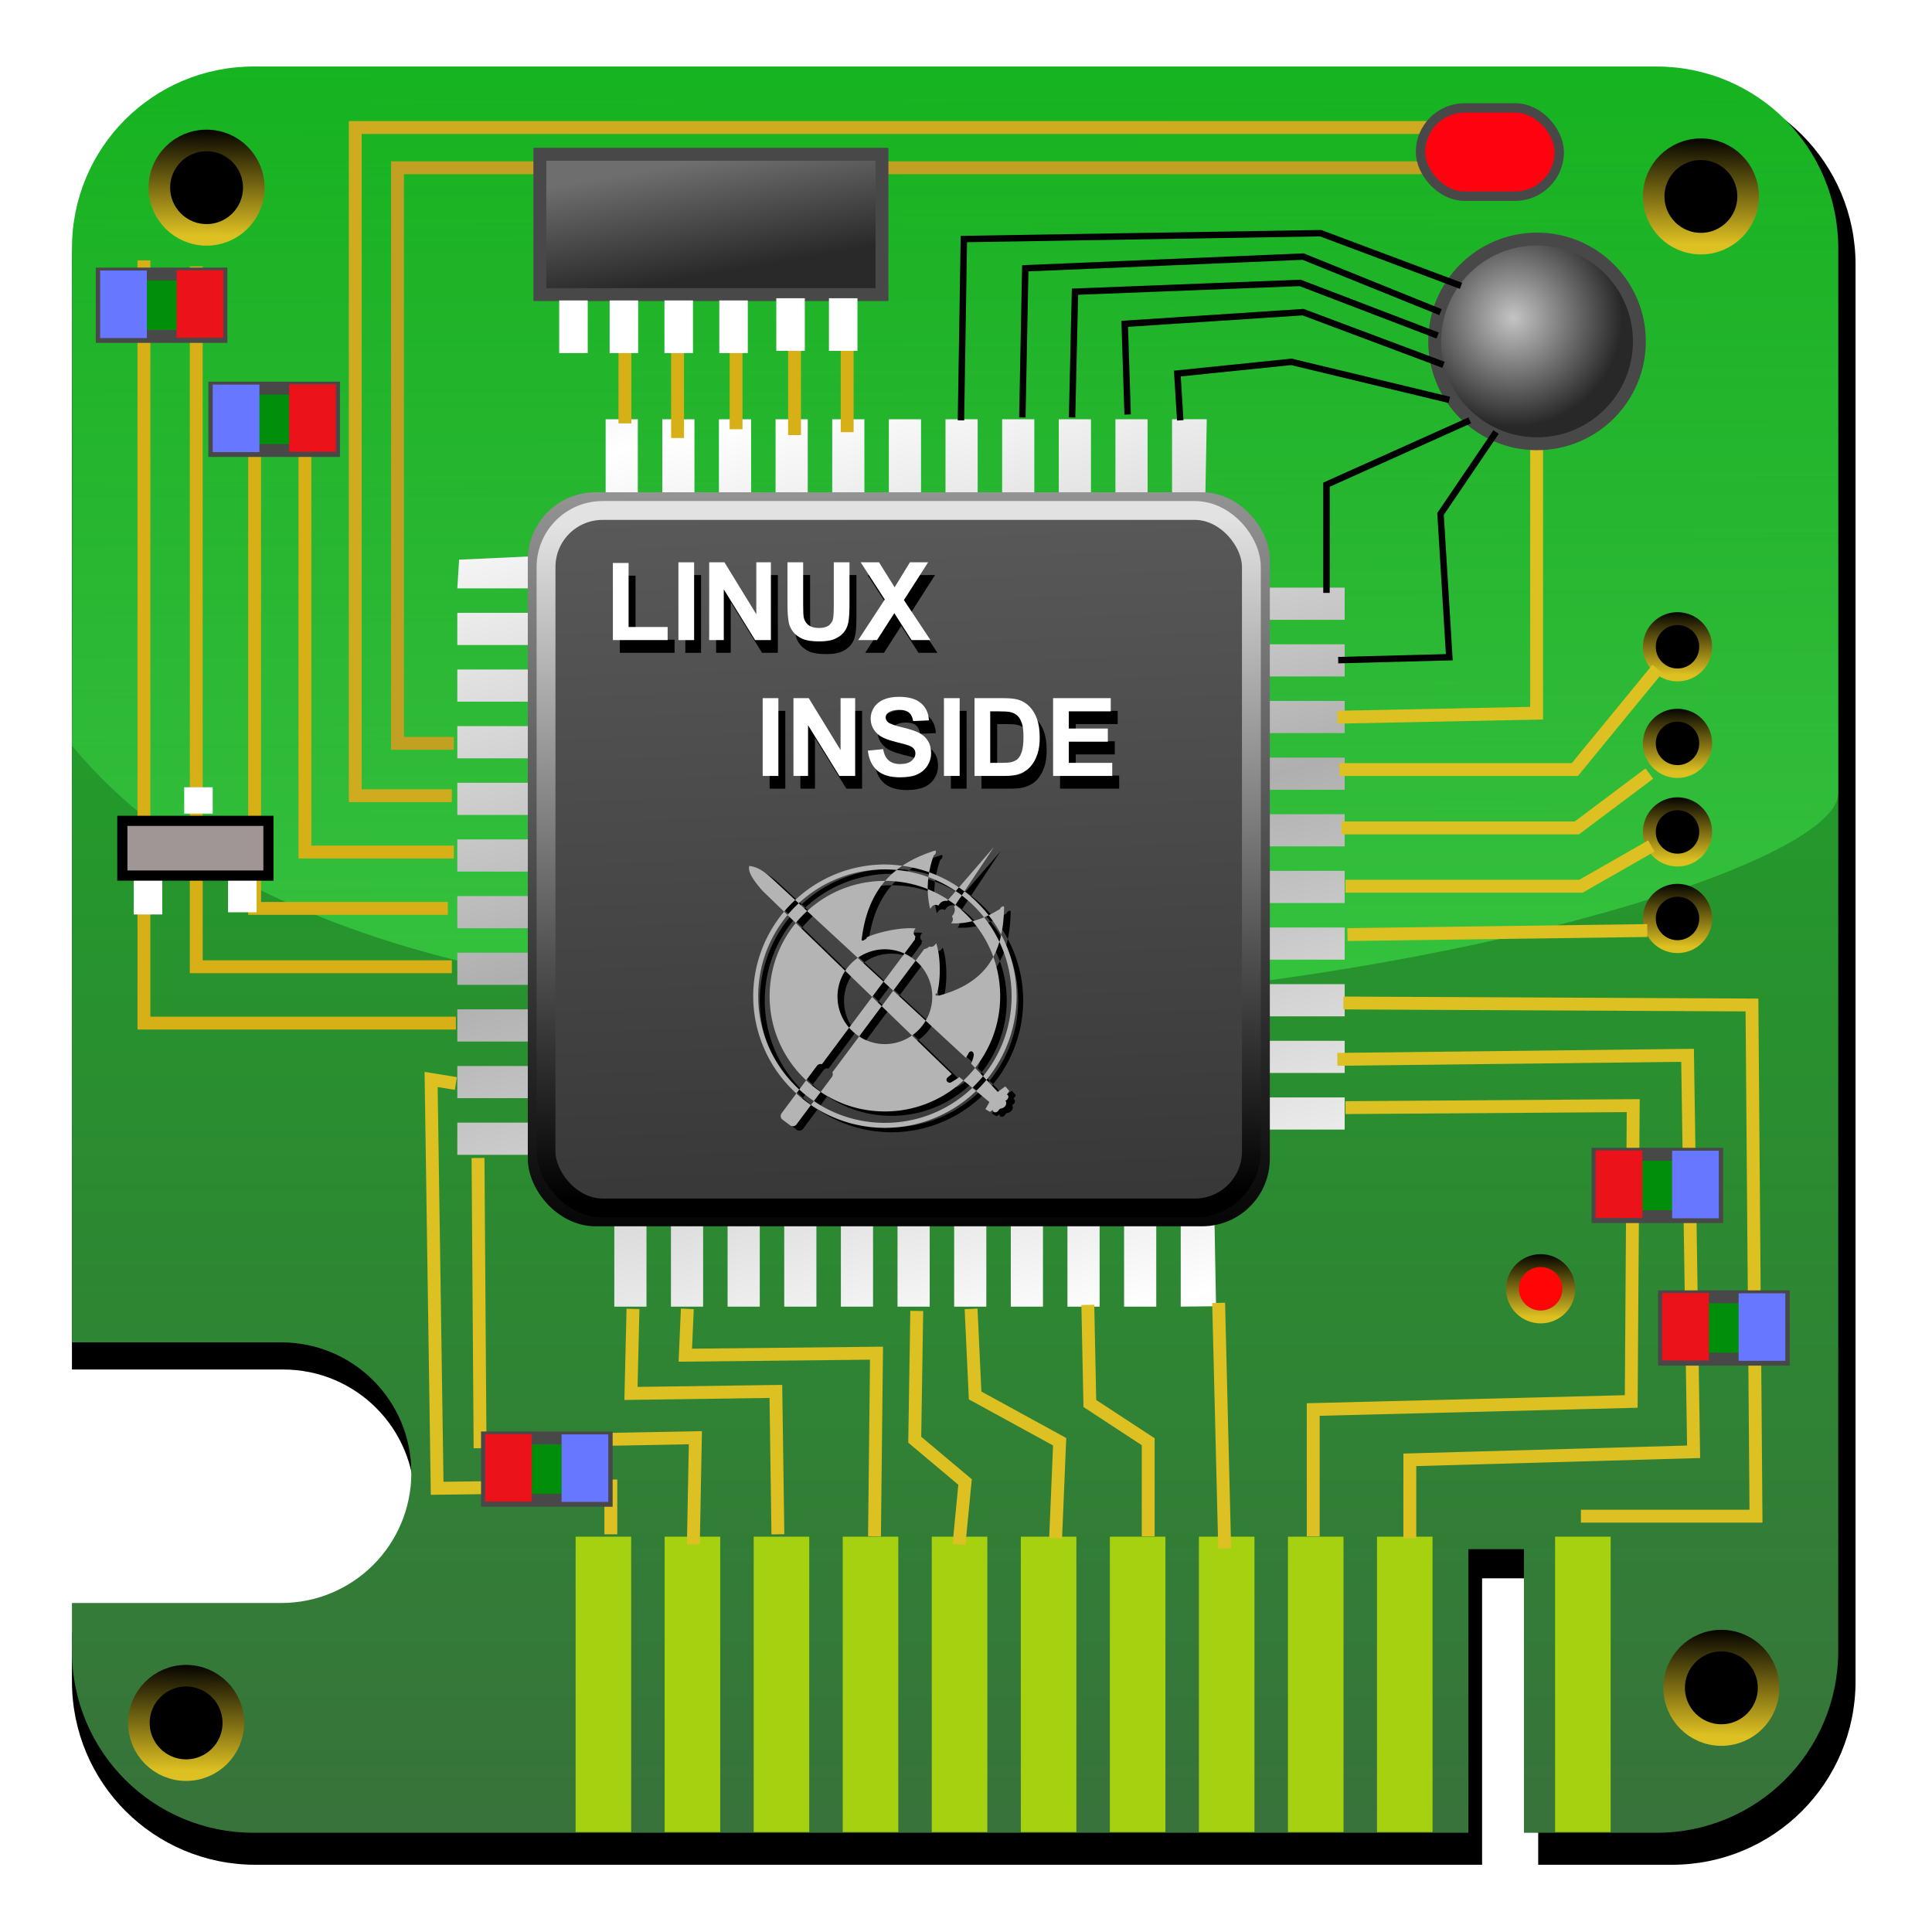 <?xml version="1.0" encoding="UTF-8" standalone="no"?>
<!-- Created with Inkscape (http://www.inkscape.org/) -->

<svg
   xmlns:dc="http://purl.org/dc/elements/1.1/"
   xmlns:cc="http://creativecommons.org/ns#"
   xmlns:rdf="http://www.w3.org/1999/02/22-rdf-syntax-ns#"
   xmlns:svg="http://www.w3.org/2000/svg"
   xmlns="http://www.w3.org/2000/svg"
   xmlns:xlink="http://www.w3.org/1999/xlink"
   xmlns:sodipodi="http://sodipodi.sourceforge.net/DTD/sodipodi-0.dtd"
   xmlns:inkscape="http://www.inkscape.org/namespaces/inkscape"
   version="1.1"
   id="svg2"
   width="255"
   height="255"
   viewBox="0 0 255 255"
   sodipodi:docname="hardware-info.svg"
   inkscape:version="0.92.5 (2060ec1f9f, 2020-04-08)">
  <defs
     id="defs6">
    <linearGradient
       id="linearGradient2356"
       inkscape:collect="always">
      <stop
         id="stop2352"
         offset="0"
         style="stop-color:#000000;stop-opacity:1;" />
      <stop
         id="stop2354"
         offset="1"
         style="stop-color:#e2e2e2;stop-opacity:1" />
    </linearGradient>
    <linearGradient
       inkscape:collect="always"
       id="linearGradient2332">
      <stop
         style="stop-color:#c4c4c4;stop-opacity:1"
         offset="0"
         id="stop2328" />
      <stop
         style="stop-color:#282828;stop-opacity:1"
         offset="1"
         id="stop2330" />
    </linearGradient>
    <linearGradient
       inkscape:collect="always"
       id="linearGradient2296">
      <stop
         style="stop-color:#292929;stop-opacity:1"
         offset="0"
         id="stop2292" />
      <stop
         style="stop-color:#6e6e6e;stop-opacity:1"
         offset="1"
         id="stop2294" />
    </linearGradient>
    <linearGradient
       inkscape:collect="always"
       id="linearGradient2215">
      <stop
         style="stop-color:#3ee649;stop-opacity:0.59"
         offset="0"
         id="stop2211" />
      <stop
         style="stop-color:#3ee649;stop-opacity:0;"
         offset="1"
         id="stop2213" />
    </linearGradient>
    <linearGradient
       inkscape:collect="always"
       id="linearGradient2172">
      <stop
         style="stop-color:#ddc022;stop-opacity:1;"
         offset="0"
         id="stop2168" />
      <stop
         style="stop-color:#000000;stop-opacity:1"
         offset="1"
         id="stop2170" />
    </linearGradient>
    <linearGradient
       inkscape:collect="always"
       id="linearGradient2111">
      <stop
         style="stop-color:#afafaf;stop-opacity:1"
         offset="0"
         id="stop2107" />
      <stop
         style="stop-color:#ffffff;stop-opacity:1"
         offset="1"
         id="stop2109" />
    </linearGradient>
    <linearGradient
       inkscape:collect="always"
       id="linearGradient2103">
      <stop
         style="stop-color:#000000;stop-opacity:1;"
         offset="0"
         id="stop2099" />
      <stop
         style="stop-color:#9b9b9b;stop-opacity:1"
         offset="1"
         id="stop2101" />
    </linearGradient>
    <linearGradient
       inkscape:collect="always"
       id="linearGradient2095">
      <stop
         style="stop-color:#373737;stop-opacity:1;"
         offset="0"
         id="stop2091" />
      <stop
         style="stop-color:#5a5a5a;stop-opacity:1"
         offset="1"
         id="stop2093" />
    </linearGradient>
    <linearGradient
       inkscape:collect="always"
       id="linearGradient823-3">
      <stop
         style="stop-color:#38723b;stop-opacity:1"
         offset="0"
         id="stop819" />
      <stop
         style="stop-color:#16b420;stop-opacity:1"
         offset="1"
         id="stop821" />
    </linearGradient>
    <linearGradient
       inkscape:collect="always"
       xlink:href="#linearGradient823-3"
       id="linearGradient825"
       x1="367.31"
       y1="289.444"
       x2="367.31"
       y2="53.802"
       gradientUnits="userSpaceOnUse"
       gradientTransform="matrix(0.997,0,0,0.997,-240.831,-45.089)" />
    <linearGradient
       inkscape:collect="always"
       xlink:href="#linearGradient2095"
       id="linearGradient2097"
       x1="334.51"
       y1="239.888"
       x2="330.48"
       y2="126.149"
       gradientUnits="userSpaceOnUse"
       gradientTransform="matrix(0.85,0,0,0.85,-185.805,-42.17)" />
    <linearGradient
       inkscape:collect="always"
       xlink:href="#linearGradient2103"
       id="linearGradient2105"
       x1="362.945"
       y1="244.575"
       x2="362.04"
       y2="119.899"
       gradientUnits="userSpaceOnUse"
       gradientTransform="matrix(0.85,0,0,0.85,-185.805,-42.17)" />
    <linearGradient
       inkscape:collect="always"
       xlink:href="#linearGradient2111"
       id="linearGradient2113"
       x1="365.189"
       y1="183.584"
       x2="345.788"
       y2="111.403"
       gradientUnits="userSpaceOnUse"
       spreadMethod="reflect"
       gradientTransform="matrix(0.85,0,0,0.85,-185.805,-42.17)" />
    <linearGradient
       inkscape:collect="always"
       xlink:href="#linearGradient2172"
       id="linearGradient2174"
       x1="254.288"
       y1="112.527"
       x2="254.413"
       y2="102.528"
       gradientUnits="userSpaceOnUse"
       gradientTransform="matrix(0.85,0,0,0.85,-13.409,78.162)" />
    <linearGradient
       inkscape:collect="always"
       xlink:href="#linearGradient2172"
       id="linearGradient2178"
       gradientUnits="userSpaceOnUse"
       gradientTransform="matrix(0.85,0,0,0.85,4.654,29.285)"
       x1="254.288"
       y1="112.527"
       x2="254.413"
       y2="102.528" />
    <linearGradient
       inkscape:collect="always"
       xlink:href="#linearGradient2172"
       id="linearGradient2182"
       gradientUnits="userSpaceOnUse"
       gradientTransform="matrix(0.85,0,0,0.85,4.654,17.863)"
       x1="254.288"
       y1="112.527"
       x2="254.413"
       y2="102.528" />
    <linearGradient
       inkscape:collect="always"
       xlink:href="#linearGradient2172"
       id="linearGradient2186"
       gradientUnits="userSpaceOnUse"
       gradientTransform="matrix(0.85,0,0,0.85,4.654,6.175)"
       x1="254.288"
       y1="112.527"
       x2="254.413"
       y2="102.528" />
    <linearGradient
       inkscape:collect="always"
       xlink:href="#linearGradient2172"
       id="linearGradient2190"
       gradientUnits="userSpaceOnUse"
       gradientTransform="matrix(0.85,0,0,0.85,4.654,-6.575)"
       x1="254.288"
       y1="112.527"
       x2="254.413"
       y2="102.528" />
    <linearGradient
       inkscape:collect="always"
       xlink:href="#linearGradient2215"
       id="linearGradient2217"
       x1="367.225"
       y1="206.701"
       x2="366.798"
       y2="60.152"
       gradientUnits="userSpaceOnUse"
       gradientTransform="matrix(0.85,0,0,0.85,-185.805,-42.17)" />
    <linearGradient
       inkscape:collect="always"
       xlink:href="#linearGradient2296"
       id="linearGradient2298"
       x1="320.907"
       y1="93.53"
       x2="317.913"
       y2="76.277"
       gradientUnits="userSpaceOnUse"
       gradientTransform="matrix(0.85,0,0,0.85,-185.805,-42.17)" />
    <linearGradient
       inkscape:collect="always"
       xlink:href="#linearGradient2172"
       id="linearGradient2302"
       gradientUnits="userSpaceOnUse"
       gradientTransform="matrix(1.425,0,0,1.425,-338.679,73.328)"
       x1="254.288"
       y1="112.527"
       x2="254.413"
       y2="102.528" />
    <linearGradient
       inkscape:collect="always"
       xlink:href="#linearGradient2172"
       id="linearGradient2306"
       gradientUnits="userSpaceOnUse"
       gradientTransform="matrix(1.425,0,0,1.425,-136.044,68.696)"
       x1="254.288"
       y1="112.527"
       x2="254.413"
       y2="102.528" />
    <linearGradient
       inkscape:collect="always"
       xlink:href="#linearGradient2172"
       id="linearGradient2310"
       gradientUnits="userSpaceOnUse"
       gradientTransform="matrix(1.425,0,0,1.425,-138.746,-128.15)"
       x1="254.288"
       y1="112.527"
       x2="254.413"
       y2="102.528" />
    <linearGradient
       inkscape:collect="always"
       xlink:href="#linearGradient2172"
       id="linearGradient2314"
       gradientUnits="userSpaceOnUse"
       gradientTransform="matrix(1.425,0,0,1.425,-335.977,-129.308)"
       x1="254.288"
       y1="112.527"
       x2="254.413"
       y2="102.528" />
    <radialGradient
       inkscape:collect="always"
       xlink:href="#linearGradient2332"
       id="radialGradient2334"
       cx="453.575"
       cy="98.978"
       fx="453.575"
       fy="98.978"
       r="16.891"
       gradientUnits="userSpaceOnUse"
       gradientTransform="matrix(0.85,0,0,0.85,-185.805,-42.17)" />
    <linearGradient
       inkscape:collect="always"
       xlink:href="#linearGradient2356"
       id="linearGradient2350"
       gradientUnits="userSpaceOnUse"
       x1="362.945"
       y1="236.668"
       x2="361.575"
       y2="129.202"
       gradientTransform="matrix(0.976,0,0,0.976,-214.177,-85.539)" />
    <filter
       inkscape:collect="always"
       style="color-interpolation-filters:sRGB"
       id="filter2362"
       x="-0.024"
       width="1.048"
       y="-0.024"
       height="1.048">
      <feGaussianBlur
         inkscape:collect="always"
         stdDeviation="1.089"
         id="feGaussianBlur2364" />
    </filter>
    <filter
       inkscape:collect="always"
       style="color-interpolation-filters:sRGB"
       id="filter2372"
       x="-0.012"
       width="1.024"
       y="-0.012"
       height="1.024">
      <feGaussianBlur
         inkscape:collect="always"
         stdDeviation="1.385"
         id="feGaussianBlur2374" />
    </filter>
    <linearGradient
       id="linearGradient4201">
      <stop
         style="stop-color:#ffffff;stop-opacity:0;"
         offset="0"
         id="stop4203" />
      <stop
         id="stop4205"
         offset="0.919"
         style="stop-color:#ffffff;stop-opacity:0;" />
      <stop
         style="stop-color:#ffffff;stop-opacity:0.65;"
         offset="1"
         id="stop4207" />
    </linearGradient>
    <linearGradient
       id="linearGradient3880">
      <stop
         style="stop-color:#000000;stop-opacity:1;"
         offset="0"
         id="stop3882" />
      <stop
         style="stop-color:#000000;stop-opacity:0;"
         offset="1"
         id="stop3884" />
    </linearGradient>
    <linearGradient
       id="linearGradient3865">
      <stop
         style="stop-color:#ffffff;stop-opacity:1;"
         offset="0"
         id="stop3867" />
      <stop
         style="stop-color:#000000;stop-opacity:1;"
         offset="1"
         id="stop3869" />
    </linearGradient>
    <linearGradient
       id="linearGradient3823">
      <stop
         id="stop3825"
         offset="0"
         style="stop-color:#a6a6a6;stop-opacity:1;" />
      <stop
         style="stop-color:#000000;stop-opacity:1;"
         offset="0.792"
         id="stop3831" />
      <stop
         id="stop3827"
         offset="1"
         style="stop-color:#3f3f3f;stop-opacity:1;" />
    </linearGradient>
    <linearGradient
       id="linearGradient3815">
      <stop
         style="stop-color:#000000;stop-opacity:1;"
         offset="0"
         id="stop3817" />
      <stop
         style="stop-color:#ededed;stop-opacity:0;"
         offset="1"
         id="stop3819" />
    </linearGradient>
    <linearGradient
       id="linearGradient3810">
      <stop
         id="stop3812"
         offset="0"
         style="stop-color:#ffffff;stop-opacity:0;" />
      <stop
         style="stop-color:#ffffff;stop-opacity:0;"
         offset="0.843"
         id="stop4199" />
      <stop
         id="stop3814"
         offset="1"
         style="stop-color:#ffffff;stop-opacity:0.65;" />
    </linearGradient>
    <linearGradient
       id="linearGradient3765">
      <stop
         id="stop3767"
         offset="0"
         style="stop-color:#b4b4b4;stop-opacity:1;" />
      <stop
         id="stop3769"
         offset="1"
         style="stop-color:#000000;stop-opacity:1;" />
    </linearGradient>
    <linearGradient
       id="linearGradient3757">
      <stop
         id="stop3759"
         offset="0"
         style="stop-color:#ffffff;stop-opacity:1;" />
      <stop
         id="stop3761"
         offset="1"
         style="stop-color:#181818;stop-opacity:1;" />
    </linearGradient>
    <radialGradient
       r="14.87"
       fy="17.087"
       fx="-6.385"
       cy="17.087"
       cx="-6.385"
       spreadMethod="reflect"
       gradientTransform="matrix(0.719,-0.018,0.019,0.795,-2.123,3.392)"
       gradientUnits="userSpaceOnUse"
       id="radialGradient3937"
       xlink:href="#linearGradient3865"
       inkscape:collect="always" />
    <linearGradient
       y2="28.888"
       x2="-5.558"
       y1="23.291"
       x1="-14.225"
       spreadMethod="reflect"
       gradientUnits="userSpaceOnUse"
       id="linearGradient3939"
       xlink:href="#linearGradient3757"
       inkscape:collect="always" />
    <linearGradient
       inkscape:collect="always"
       xlink:href="#linearGradient3765-0"
       id="linearGradient3025"
       gradientUnits="userSpaceOnUse"
       spreadMethod="reflect"
       x1="31.575"
       y1="92.492"
       x2="36.89"
       y2="72.647"
       gradientTransform="matrix(0.122,0,0,0.122,11.472,-15.567)" />
    <linearGradient
       inkscape:collect="always"
       xlink:href="#linearGradient3757-9"
       id="linearGradient3023"
       gradientUnits="userSpaceOnUse"
       gradientTransform="matrix(0.122,0,0,0.122,30.291,-14.919)"
       spreadMethod="reflect"
       x1="-75.58"
       y1="141.774"
       x2="-76.565"
       y2="50.818" />
    <linearGradient
       inkscape:collect="always"
       xlink:href="#linearGradient3765-0"
       id="linearGradient3020"
       gradientUnits="userSpaceOnUse"
       spreadMethod="reflect"
       x1="59.537"
       y1="31.096"
       x2="56.146"
       y2="66.131"
       gradientTransform="matrix(0.122,0,0,0.122,11.472,-15.567)" />
    <linearGradient
       inkscape:collect="always"
       xlink:href="#linearGradient3765-0"
       id="linearGradient3017"
       gradientUnits="userSpaceOnUse"
       gradientTransform="matrix(0.122,0,0,-0.122,10.9,15.428)"
       spreadMethod="reflect"
       x1="31.292"
       y1="88.049"
       x2="32.532"
       y2="60.575" />
    <linearGradient
       inkscape:collect="always"
       xlink:href="#linearGradient3829"
       id="linearGradient3131"
       gradientUnits="userSpaceOnUse"
       spreadMethod="reflect"
       x1="-87.513"
       y1="129.029"
       x2="-87.513"
       y2="119.565"
       gradientTransform="matrix(0.122,0,0,0.122,0.755,-15.61)" />
    <linearGradient
       inkscape:collect="always"
       xlink:href="#linearGradient3757-9"
       id="linearGradient3096"
       gradientUnits="userSpaceOnUse"
       spreadMethod="reflect"
       x1="60.252"
       y1="129.057"
       x2="60.252"
       y2="122.088"
       gradientTransform="matrix(0.122,0,0,0.122,0.755,-15.61)" />
    <linearGradient
       inkscape:collect="always"
       xlink:href="#linearGradient3765-0"
       id="linearGradient3086"
       gradientUnits="userSpaceOnUse"
       gradientTransform="matrix(0.117,0,0,0.136,1.758,-17.397)"
       spreadMethod="reflect"
       x1="164.184"
       y1="131.887"
       x2="164.184"
       y2="122.312" />
    <linearGradient
       inkscape:collect="always"
       xlink:href="#linearGradient3829"
       id="linearGradient3081"
       gradientUnits="userSpaceOnUse"
       spreadMethod="reflect"
       x1="161.348"
       y1="130.827"
       x2="161.348"
       y2="116.638"
       gradientTransform="matrix(0.122,0,0,0.122,0.755,-15.61)" />
    <linearGradient
       inkscape:collect="always"
       xlink:href="#linearGradient3829"
       id="linearGradient4054"
       gradientUnits="userSpaceOnUse"
       spreadMethod="reflect"
       x1="-87.513"
       y1="129.029"
       x2="-87.513"
       y2="119.565" />
    <radialGradient
       inkscape:collect="always"
       xlink:href="#linearGradient3855"
       id="radialGradient4050"
       gradientUnits="userSpaceOnUse"
       gradientTransform="matrix(-0.994,0.046,-0.046,-1.189,405.107,263.181)"
       spreadMethod="reflect"
       cx="200.347"
       cy="125.503"
       fx="200.347"
       fy="125.503"
       r="8.779" />
    <radialGradient
       inkscape:collect="always"
       xlink:href="#linearGradient3855"
       id="radialGradient4048"
       gradientUnits="userSpaceOnUse"
       gradientTransform="matrix(-0.994,0.046,-0.046,-1.189,405.107,263.181)"
       spreadMethod="reflect"
       cx="200.347"
       cy="125.503"
       fx="200.347"
       fy="125.503"
       r="8.779" />
    <linearGradient
       inkscape:collect="always"
       xlink:href="#linearGradient3765-0"
       id="linearGradient4042"
       gradientUnits="userSpaceOnUse"
       gradientTransform="matrix(1,0,0,-1,-4.675,253.308)"
       spreadMethod="reflect"
       x1="31.292"
       y1="88.049"
       x2="32.532"
       y2="60.575" />
    <linearGradient
       inkscape:collect="always"
       xlink:href="#linearGradient3765-0"
       id="linearGradient4040"
       gradientUnits="userSpaceOnUse"
       spreadMethod="reflect"
       x1="59.537"
       y1="31.096"
       x2="56.146"
       y2="66.131" />
    <linearGradient
       inkscape:collect="always"
       xlink:href="#linearGradient3765-0"
       id="linearGradient4038"
       gradientUnits="userSpaceOnUse"
       spreadMethod="reflect"
       x1="31.575"
       y1="92.492"
       x2="36.89"
       y2="72.647" />
    <linearGradient
       inkscape:collect="always"
       xlink:href="#linearGradient3757-9"
       id="linearGradient4036"
       gradientUnits="userSpaceOnUse"
       gradientTransform="translate(153.798,5.292)"
       spreadMethod="reflect"
       x1="-75.58"
       y1="141.774"
       x2="-76.565"
       y2="50.818" />
    <linearGradient
       id="linearGradient3757-9">
      <stop
         style="stop-color:#3b3b3b;stop-opacity:1;"
         offset="0"
         id="stop3759-2" />
      <stop
         style="stop-color:#d4d4d4;stop-opacity:1;"
         offset="1"
         id="stop3761-6" />
    </linearGradient>
    <linearGradient
       id="linearGradient3765-0">
      <stop
         style="stop-color:#000000;stop-opacity:1;"
         offset="0"
         id="stop3767-6" />
      <stop
         style="stop-color:#ffffff;stop-opacity:1;"
         offset="1"
         id="stop3769-8" />
    </linearGradient>
    <linearGradient
       id="linearGradient3829">
      <stop
         id="stop3831-2"
         offset="0"
         style="stop-color:#141414;stop-opacity:1;" />
      <stop
         id="stop3833"
         offset="1"
         style="stop-color:#d4d4d4;stop-opacity:1;" />
    </linearGradient>
    <linearGradient
       id="linearGradient3855">
      <stop
         id="stop3857"
         offset="0"
         style="stop-color:#cacaca;stop-opacity:1;" />
      <stop
         id="stop3859-9"
         offset="1"
         style="stop-color:#d4d4d4;stop-opacity:0;" />
    </linearGradient>
    <radialGradient
       inkscape:collect="always"
       xlink:href="#linearGradient3855"
       id="radialGradient4048-0"
       gradientUnits="userSpaceOnUse"
       gradientTransform="matrix(-0.994,0.046,-0.046,-1.189,405.107,263.181)"
       spreadMethod="reflect"
       cx="200.347"
       cy="125.503"
       fx="200.347"
       fy="125.503"
       r="8.779" />
    <linearGradient
       inkscape:collect="always"
       xlink:href="#linearGradient3765-0"
       id="linearGradient3039"
       gradientUnits="userSpaceOnUse"
       x1="175.533"
       y1="245.041"
       x2="175.707"
       y2="254.132"
       gradientTransform="matrix(-0.082,-0.002,0.002,-0.082,33.669,20.937)" />
    <linearGradient
       inkscape:collect="always"
       xlink:href="#linearGradient3238"
       id="linearGradient3271"
       gradientUnits="userSpaceOnUse"
       spreadMethod="reflect"
       x1="557.362"
       y1="242.771"
       x2="564.221"
       y2="241.854" />
    <radialGradient
       inkscape:collect="always"
       xlink:href="#linearGradient3220"
       id="radialGradient3269"
       gradientUnits="userSpaceOnUse"
       gradientTransform="matrix(1,0,0,1.123,0,-29.601)"
       spreadMethod="reflect"
       cx="562.443"
       cy="239.298"
       fx="562.443"
       fy="239.298"
       r="7.282" />
    <radialGradient
       inkscape:collect="always"
       xlink:href="#linearGradient3220"
       id="radialGradient3267"
       gradientUnits="userSpaceOnUse"
       gradientTransform="matrix(1,0,0,1.123,0,-29.601)"
       spreadMethod="reflect"
       cx="562.443"
       cy="239.298"
       fx="562.443"
       fy="239.298"
       r="7.282" />
    <radialGradient
       inkscape:collect="always"
       xlink:href="#linearGradient3220"
       id="radialGradient3265"
       gradientUnits="userSpaceOnUse"
       gradientTransform="matrix(1,0,0,1.123,0,-29.601)"
       spreadMethod="reflect"
       cx="562.443"
       cy="239.298"
       fx="562.443"
       fy="239.298"
       r="7.282" />
    <radialGradient
       inkscape:collect="always"
       xlink:href="#linearGradient3182"
       id="radialGradient3263"
       gradientUnits="userSpaceOnUse"
       gradientTransform="matrix(5.159,-0.368,0.546,7.639,-1902.049,-1476.377)"
       cx="425.037"
       cy="245.959"
       fx="425.037"
       fy="245.959"
       r="9.267" />
    <linearGradient
       inkscape:collect="always"
       xlink:href="#linearGradient3765-0"
       id="linearGradient3261"
       gradientUnits="userSpaceOnUse"
       x1="175.533"
       y1="245.041"
       x2="175.707"
       y2="254.132" />
    <linearGradient
       inkscape:collect="always"
       xlink:href="#linearGradient3158"
       id="linearGradient3259"
       gradientUnits="userSpaceOnUse"
       spreadMethod="reflect"
       x1="177.093"
       y1="267.769"
       x2="176.31"
       y2="242.975" />
    <radialGradient
       inkscape:collect="always"
       xlink:href="#linearGradient3220"
       id="radialGradient3234"
       gradientUnits="userSpaceOnUse"
       gradientTransform="matrix(1,0,0,1.123,0,-29.601)"
       spreadMethod="reflect"
       cx="562.443"
       cy="239.298"
       fx="562.443"
       fy="239.298"
       r="7.282" />
    <radialGradient
       inkscape:collect="always"
       xlink:href="#linearGradient3220"
       id="radialGradient3230"
       gradientUnits="userSpaceOnUse"
       gradientTransform="matrix(1,0,0,1.123,0,-29.601)"
       spreadMethod="reflect"
       cx="562.443"
       cy="239.298"
       fx="562.443"
       fy="239.298"
       r="7.282" />
    <radialGradient
       inkscape:collect="always"
       xlink:href="#linearGradient3220"
       id="radialGradient3226"
       cx="562.443"
       cy="239.298"
       fx="562.443"
       fy="239.298"
       r="7.282"
       gradientTransform="matrix(1,0,0,1.123,0,-29.601)"
       gradientUnits="userSpaceOnUse"
       spreadMethod="reflect" />
    <radialGradient
       inkscape:collect="always"
       xlink:href="#linearGradient3182"
       id="radialGradient3188"
       cx="425.037"
       cy="245.959"
       fx="425.037"
       fy="245.959"
       r="9.267"
       gradientTransform="matrix(5.159,-0.368,0.546,7.639,-1902.049,-1476.377)"
       gradientUnits="userSpaceOnUse" />
    <inkscape:perspective
       sodipodi:type="inkscape:persp3d"
       inkscape:vp_x="0 : 526.18109 : 1"
       inkscape:vp_y="0 : 1000 : 0"
       inkscape:vp_z="744.09448 : 526.18109 : 1"
       inkscape:persp3d-origin="372.04724 : 350.78739 : 1"
       id="perspective9" />
    <linearGradient
       id="linearGradient3158">
      <stop
         style="stop-color:#8e8e8e;stop-opacity:0;"
         offset="0"
         id="stop3178" />
      <stop
         style="stop-color:#ffffff;stop-opacity:1;"
         offset="1"
         id="stop3162" />
    </linearGradient>
    <linearGradient
       id="linearGradient3182">
      <stop
         style="stop-color:#696969;stop-opacity:1;"
         offset="0"
         id="stop3184" />
      <stop
         id="stop3190"
         offset="0.874"
         style="stop-color:#909090;stop-opacity:1;" />
      <stop
         style="stop-color:#5b5b5b;stop-opacity:1;"
         offset="1"
         id="stop3186" />
    </linearGradient>
    <linearGradient
       id="linearGradient3220">
      <stop
         style="stop-color:#b6b6b6;stop-opacity:1;"
         offset="0"
         id="stop3222" />
      <stop
         style="stop-color:#000000;stop-opacity:1;"
         offset="1"
         id="stop3224" />
    </linearGradient>
    <linearGradient
       id="linearGradient3238">
      <stop
         style="stop-color:#7b7b7b;stop-opacity:1;"
         offset="0"
         id="stop3240" />
      <stop
         style="stop-color:#ffffff;stop-opacity:1;"
         offset="1"
         id="stop3242" />
    </linearGradient>
    <radialGradient
       inkscape:collect="always"
       xlink:href="#linearGradient3182"
       id="radialGradient3263-5"
       gradientUnits="userSpaceOnUse"
       gradientTransform="matrix(5.159,-0.368,0.546,7.639,-1902.049,-1476.377)"
       cx="425.037"
       cy="245.959"
       fx="425.037"
       fy="245.959"
       r="9.267" />
    <radialGradient
       inkscape:collect="always"
       xlink:href="#linearGradient3220"
       id="radialGradient3234-9"
       gradientUnits="userSpaceOnUse"
       gradientTransform="matrix(1,0,0,1.123,0,-29.601)"
       spreadMethod="reflect"
       cx="562.443"
       cy="239.298"
       fx="562.443"
       fy="239.298"
       r="7.282" />
    <radialGradient
       inkscape:collect="always"
       xlink:href="#linearGradient3220"
       id="radialGradient3230-3"
       gradientUnits="userSpaceOnUse"
       gradientTransform="matrix(1,0,0,1.123,0,-29.601)"
       spreadMethod="reflect"
       cx="562.443"
       cy="239.298"
       fx="562.443"
       fy="239.298"
       r="7.282" />
    <radialGradient
       inkscape:collect="always"
       xlink:href="#linearGradient3220"
       id="radialGradient3226-9"
       cx="562.443"
       cy="239.298"
       fx="562.443"
       fy="239.298"
       r="7.282"
       gradientTransform="matrix(1,0,0,1.123,0,-29.601)"
       gradientUnits="userSpaceOnUse"
       spreadMethod="reflect" />
    <radialGradient
       inkscape:collect="always"
       xlink:href="#linearGradient3182"
       id="radialGradient3188-2"
       cx="425.037"
       cy="245.959"
       fx="425.037"
       fy="245.959"
       r="9.267"
       gradientTransform="matrix(5.159,-0.368,0.546,7.639,-1902.049,-1476.377)"
       gradientUnits="userSpaceOnUse" />
    <inkscape:perspective
       sodipodi:type="inkscape:persp3d"
       inkscape:vp_x="0 : 526.18109 : 1"
       inkscape:vp_y="0 : 1000 : 0"
       inkscape:vp_z="744.09448 : 526.18109 : 1"
       inkscape:persp3d-origin="372.04724 : 350.78739 : 1"
       id="perspective9-4" />
    <linearGradient
       inkscape:collect="always"
       xlink:href="#linearGradient3182-4"
       id="linearGradient3971"
       x1="-13.881"
       y1="0.536"
       x2="-13.881"
       y2="-0.065"
       gradientUnits="userSpaceOnUse"
       spreadMethod="reflect" />
    <linearGradient
       inkscape:collect="always"
       xlink:href="#linearGradient3158-7"
       id="linearGradient3958"
       x1="3.068"
       y1="-0.34"
       x2="3.068"
       y2="0.349"
       gradientUnits="userSpaceOnUse"
       spreadMethod="reflect" />
    <radialGradient
       inkscape:collect="always"
       xlink:href="#linearGradient3220"
       id="radialGradient3234-4"
       gradientUnits="userSpaceOnUse"
       gradientTransform="matrix(1,0,0,1.123,0,-29.601)"
       spreadMethod="reflect"
       cx="562.443"
       cy="239.298"
       fx="562.443"
       fy="239.298"
       r="7.282" />
    <radialGradient
       inkscape:collect="always"
       xlink:href="#linearGradient3220"
       id="radialGradient3230-7"
       gradientUnits="userSpaceOnUse"
       gradientTransform="matrix(1,0,0,1.123,0,-29.601)"
       spreadMethod="reflect"
       cx="562.443"
       cy="239.298"
       fx="562.443"
       fy="239.298"
       r="7.282" />
    <radialGradient
       inkscape:collect="always"
       xlink:href="#linearGradient3220"
       id="radialGradient3226-5"
       cx="562.443"
       cy="239.298"
       fx="562.443"
       fy="239.298"
       r="7.282"
       gradientTransform="matrix(1,0,0,1.123,0,-29.601)"
       gradientUnits="userSpaceOnUse"
       spreadMethod="reflect" />
    <radialGradient
       inkscape:collect="always"
       xlink:href="#linearGradient3182-4"
       id="radialGradient3188-8"
       cx="425.037"
       cy="245.959"
       fx="425.037"
       fy="245.959"
       r="9.267"
       gradientTransform="matrix(5.159,-0.368,0.546,7.639,-1902.049,-1476.377)"
       gradientUnits="userSpaceOnUse" />
    <linearGradient
       inkscape:collect="always"
       xlink:href="#linearGradient3158-7"
       id="linearGradient3164-1"
       x1="177.093"
       y1="267.769"
       x2="176.31"
       y2="242.975"
       gradientUnits="userSpaceOnUse"
       spreadMethod="reflect" />
    <inkscape:perspective
       sodipodi:type="inkscape:persp3d"
       inkscape:vp_x="0 : 526.18109 : 1"
       inkscape:vp_y="0 : 1000 : 0"
       inkscape:vp_z="744.09448 : 526.18109 : 1"
       inkscape:persp3d-origin="372.04724 : 350.78739 : 1"
       id="perspective9-2" />
    <linearGradient
       id="linearGradient3158-7">
      <stop
         style="stop-color:#8e8e8e;stop-opacity:1;"
         offset="0"
         id="stop3178-5" />
      <stop
         style="stop-color:#000000;stop-opacity:1;"
         offset="1"
         id="stop3162-96" />
    </linearGradient>
    <linearGradient
       id="linearGradient3182-4">
      <stop
         id="stop3190-4"
         offset="0"
         style="stop-color:#909090;stop-opacity:1;" />
      <stop
         style="stop-color:#000000;stop-opacity:1;"
         offset="1"
         id="stop3186-4" />
    </linearGradient>
    <radialGradient
       inkscape:collect="always"
       xlink:href="#linearGradient3220"
       id="radialGradient3234-8"
       gradientUnits="userSpaceOnUse"
       gradientTransform="matrix(1,0,0,1.123,0,-29.601)"
       spreadMethod="reflect"
       cx="562.443"
       cy="239.298"
       fx="562.443"
       fy="239.298"
       r="7.282" />
    <radialGradient
       inkscape:collect="always"
       xlink:href="#linearGradient3220"
       id="radialGradient3230-8"
       gradientUnits="userSpaceOnUse"
       gradientTransform="matrix(1,0,0,1.123,0,-29.601)"
       spreadMethod="reflect"
       cx="562.443"
       cy="239.298"
       fx="562.443"
       fy="239.298"
       r="7.282" />
    <radialGradient
       inkscape:collect="always"
       xlink:href="#linearGradient3220"
       id="radialGradient3226-8"
       cx="562.443"
       cy="239.298"
       fx="562.443"
       fy="239.298"
       r="7.282"
       gradientTransform="matrix(1,0,0,1.123,0,-29.601)"
       gradientUnits="userSpaceOnUse"
       spreadMethod="reflect" />
    <radialGradient
       inkscape:collect="always"
       xlink:href="#linearGradient3182-4"
       id="radialGradient3188-4"
       cx="425.037"
       cy="245.959"
       fx="425.037"
       fy="245.959"
       r="9.267"
       gradientTransform="matrix(5.159,-0.368,0.546,7.639,-1902.049,-1476.377)"
       gradientUnits="userSpaceOnUse" />
    <inkscape:perspective
       sodipodi:type="inkscape:persp3d"
       inkscape:vp_x="0 : 526.18109 : 1"
       inkscape:vp_y="0 : 1000 : 0"
       inkscape:vp_z="744.09448 : 526.18109 : 1"
       inkscape:persp3d-origin="372.04724 : 350.78739 : 1"
       id="perspective9-8" />
  </defs>
  <sodipodi:namedview
     pagecolor="#ff0000"
     bordercolor="#666666"
     borderopacity="1"
     objecttolerance="10"
     gridtolerance="10"
     guidetolerance="10"
     inkscape:pageopacity="0"
     inkscape:pageshadow="2"
     inkscape:window-width="640"
     inkscape:window-height="480"
     id="namedview4"
     showgrid="false"
     inkscape:snap-to-guides="false"
     inkscape:snap-grids="false"
     inkscape:snap-others="false"
     inkscape:object-nodes="false"
     inkscape:snap-nodes="false"
     inkscape:snap-global="false"
     inkscape:zoom="3.454902"
     inkscape:cx="127.5"
     inkscape:cy="127.5"
     inkscape:current-layer="svg2" />
  <path
     sodipodi:nodetypes="sscssscssccccsssss"
     inkscape:connector-curvature="0"
     id="path2370"
     d="m 35.504,-27.713 c -15.79,0 -28.503,12.713 -28.503,28.503 V 172.341 H 39.779 c 11.321,0 20.437,9.116 20.437,20.437 0,11.321 -9.116,20.437 -20.437,20.437 H 7.001 v 7.527 c 0,15.79 12.713,28.503 28.503,28.503 H 225.967 v -44.479 h 8.713 v 44.479 h 20.777 c 15.79,0 28.503,-12.713 28.503,-28.503 V 0.79 c 0,-15.79 -12.713,-28.503 -28.503,-28.503 z"
     style="opacity:1;fill:#000000;fill-opacity:1;stroke:none;stroke-width:1.184;stroke-linecap:round;stroke-linejoin:miter;stroke-miterlimit:4;stroke-dasharray:none;stroke-dashoffset:0;stroke-opacity:1;filter:url(#filter2372)"
     transform="matrix(0.85,0,0,0.85,3.545,34.267)" />
  <path
     style="opacity:1;fill:url(#linearGradient825);fill-opacity:1;stroke:none;stroke-width:0.997;stroke-linecap:round;stroke-linejoin:miter;stroke-miterlimit:4;stroke-dasharray:none;stroke-dashoffset:0;stroke-opacity:1"
     d="m 33.489,8.778 c -13.291,0 -23.992,10.701 -23.992,23.992 V 177.172 H 37.088 c 9.53,0 17.203,7.673 17.203,17.203 0,9.53 -7.673,17.203 -17.203,17.203 H 9.497 v 6.336 c 0,13.291 10.701,23.992 23.992,23.992 H 193.81 v -37.439 h 7.334 v 37.439 h 17.489 c 13.291,0 23.992,-10.701 23.992,-23.992 V 32.771 c 0,-13.291 -10.701,-23.992 -23.992,-23.992 z"
     id="rect817"
     inkscape:connector-curvature="0"
     sodipodi:nodetypes="sscssscssccccsssss" />
  <path
     sodipodi:nodetypes="scccsss"
     inkscape:connector-curvature="0"
     id="path2202"
     d="m 33.489,8.778 c -13.291,0 -23.992,10.701 -23.992,23.992 0.006,26.324 0.299,10.042 0,65.648 C 61.529,161.448 242.095,122.268 242.624,104.754 V 32.771 c 0,-13.291 -10.701,-23.992 -23.992,-23.992 z"
     style="opacity:1;fill:url(#linearGradient2217);fill-opacity:1;stroke:none;stroke-width:0.997;stroke-linecap:round;stroke-linejoin:miter;stroke-miterlimit:4;stroke-dasharray:none;stroke-dashoffset:0;stroke-opacity:1" />
  <g
     id="g866"
     transform="matrix(0.85,0,0,0.85,-186.07,-40.31)">
    <rect
       y="286.039"
       x="308.286"
       height="45.857"
       width="8.627"
       id="rect830"
       style="opacity:1;fill:#a5d110;fill-opacity:1;stroke:none;stroke-width:1;stroke-linecap:round;stroke-linejoin:miter;stroke-miterlimit:4;stroke-dasharray:none;stroke-dashoffset:0;stroke-opacity:1" />
    <rect
       style="opacity:1;fill:#a5d110;fill-opacity:1;stroke:none;stroke-width:1;stroke-linecap:round;stroke-linejoin:miter;stroke-miterlimit:4;stroke-dasharray:none;stroke-dashoffset:0;stroke-opacity:1"
       id="rect832"
       width="8.627"
       height="45.857"
       x="322.113"
       y="286.039" />
    <rect
       style="opacity:1;fill:#a5d110;fill-opacity:1;stroke:none;stroke-width:1;stroke-linecap:round;stroke-linejoin:miter;stroke-miterlimit:4;stroke-dasharray:none;stroke-dashoffset:0;stroke-opacity:1"
       id="rect834"
       width="8.627"
       height="45.857"
       x="335.939"
       y="286.039" />
    <rect
       y="286.039"
       x="349.766"
       height="45.857"
       width="8.627"
       id="rect836"
       style="opacity:1;fill:#a5d110;fill-opacity:1;stroke:none;stroke-width:1;stroke-linecap:round;stroke-linejoin:miter;stroke-miterlimit:4;stroke-dasharray:none;stroke-dashoffset:0;stroke-opacity:1" />
    <rect
       style="opacity:1;fill:#a5d110;fill-opacity:1;stroke:none;stroke-width:1;stroke-linecap:round;stroke-linejoin:miter;stroke-miterlimit:4;stroke-dasharray:none;stroke-dashoffset:0;stroke-opacity:1"
       id="rect838"
       width="8.627"
       height="45.857"
       x="363.592"
       y="286.039" />
    <rect
       y="286.039"
       x="377.419"
       height="45.857"
       width="8.627"
       id="rect840"
       style="opacity:1;fill:#a5d110;fill-opacity:1;stroke:none;stroke-width:1;stroke-linecap:round;stroke-linejoin:miter;stroke-miterlimit:4;stroke-dasharray:none;stroke-dashoffset:0;stroke-opacity:1" />
    <rect
       y="286.039"
       x="391.245"
       height="45.857"
       width="8.627"
       id="rect842"
       style="opacity:1;fill:#a5d110;fill-opacity:1;stroke:none;stroke-width:1;stroke-linecap:round;stroke-linejoin:miter;stroke-miterlimit:4;stroke-dasharray:none;stroke-dashoffset:0;stroke-opacity:1" />
    <rect
       style="opacity:1;fill:#a5d110;fill-opacity:1;stroke:none;stroke-width:1;stroke-linecap:round;stroke-linejoin:miter;stroke-miterlimit:4;stroke-dasharray:none;stroke-dashoffset:0;stroke-opacity:1"
       id="rect844"
       width="8.627"
       height="45.857"
       x="405.072"
       y="286.039" />
    <rect
       y="286.039"
       x="418.899"
       height="45.857"
       width="8.627"
       id="rect846"
       style="opacity:1;fill:#a5d110;fill-opacity:1;stroke:none;stroke-width:1;stroke-linecap:round;stroke-linejoin:miter;stroke-miterlimit:4;stroke-dasharray:none;stroke-dashoffset:0;stroke-opacity:1" />
    <rect
       style="opacity:1;fill:#a5d110;fill-opacity:1;stroke:none;stroke-width:1;stroke-linecap:round;stroke-linejoin:miter;stroke-miterlimit:4;stroke-dasharray:none;stroke-dashoffset:0;stroke-opacity:1"
       id="rect848"
       width="8.627"
       height="45.857"
       x="432.725"
       y="286.039" />
    <rect
       y="286.039"
       x="460.378"
       height="45.857"
       width="8.627"
       id="rect852"
       style="opacity:1;fill:#a5d110;fill-opacity:1;stroke:none;stroke-width:1;stroke-linecap:round;stroke-linejoin:miter;stroke-miterlimit:4;stroke-dasharray:none;stroke-dashoffset:0;stroke-opacity:1" />
  </g>
  <path
     id="path6713"
     d="M 84.183,55.339 V 68.462 H 79.938 V 55.339 h 4.246 m 7.476,0 V 68.462 H 87.414 V 55.339 h 4.246 m 7.476,0 V 68.462 H 94.89 V 55.339 h 4.246 m 7.476,0 v 13.123 h -4.246 V 55.339 h 4.246 m 7.476,0 V 68.462 H 109.842 V 55.339 h 4.246 m 7.476,0 v 13.123 h -4.246 V 55.339 h 4.246 m 7.476,0 v 13.123 h -4.246 V 55.339 h 4.246 m 7.476,0 V 68.462 H 132.27 V 55.339 h 4.246 m 7.476,0 v 13.123 h -4.246 V 55.339 h 4.246 m 7.476,0 v 13.123 h -4.246 V 55.339 h 4.246 m 7.569,13.227 -4.339,-0.104 V 55.339 l 4.579,-0.008 m 18.203,26.477 h -13.123 v -4.246 h 13.123 v 4.246 m 0,7.476 h -13.123 v -4.246 h 13.123 v 4.246 m 0,7.476 H 164.358 V 92.515 h 13.123 v 4.246 m 0,7.476 h -13.123 v -4.246 h 13.123 v 4.246 m 0,7.476 h -13.123 v -4.246 h 13.123 v 4.246 m 0,7.476 h -13.123 v -4.246 h 13.123 v 4.246 m 0,7.476 h -13.123 v -4.246 h 13.123 v 4.246 m 0,7.476 h -13.123 v -4.246 h 13.123 v 4.246 m 0,7.476 h -13.123 v -4.246 h 13.123 v 4.246 m 0,7.476 h -13.123 v -4.246 h 13.123 v 4.246 m -21.64,23.366 V 159.336 l 4.421,-0.182 0.24,13.255 -4.661,0.05 m -7.476,0 V 159.336 h 4.246 v 13.123 h -4.246 m -7.476,0 V 159.336 h 4.246 v 13.123 h -4.246 m -7.476,0 V 159.336 h 4.246 v 13.123 h -4.246 m -7.476,0 V 159.336 h 4.246 v 13.123 h -4.246 m -7.476,0 V 159.336 h 4.246 v 13.123 h -4.246 m -7.476,0 V 159.336 h 4.246 v 13.123 h -4.246 m -7.476,0 V 159.336 h 4.246 v 13.123 h -4.246 m -7.476,0 V 159.336 h 4.246 v 13.123 h -4.246 m -7.476,0 V 159.336 h 4.246 v 13.123 h -4.246 m -7.476,0 V 159.336 h 4.246 v 13.123 H 81.08 M 60.361,148.173 H 73.484 v 4.246 H 60.361 v -4.246 m 0,-7.476 H 73.484 v 4.246 H 60.361 v -4.246 m 0,-7.476 H 73.484 v 4.246 H 60.361 v -4.246 m 0,-7.476 H 73.484 v 4.246 H 60.361 v -4.246 m 0,-7.476 H 73.484 v 4.246 H 60.361 v -4.246 m 0,-7.476 H 73.484 v 4.246 H 60.361 v -4.246 m 0,-7.476 H 73.484 v 4.246 H 60.361 v -4.246 m 0,-7.476 H 73.484 v 4.246 H 60.361 v -4.246 m 0,-7.476 H 73.484 v 4.246 H 60.361 v -4.246 m 0,-7.476 H 73.484 v 4.246 H 60.361 V 80.888 M 73.703,73.266 73.484,77.658 H 60.361 l 0.235,-3.789"
     style="opacity:1;fill:url(#linearGradient2113);fill-opacity:1;stroke:none;stroke-width:0.85;stroke-linecap:round;stroke-linejoin:miter;stroke-miterlimit:4;stroke-dasharray:none;stroke-dashoffset:0;stroke-opacity:1"
     inkscape:connector-curvature="0"
     sodipodi:nodetypes="ccccccccccccccccccccccccccccccccccccccccccccccccccccccccccccccccccccccccccccccccccccccccccccccccccccccccccccccccccccccccccccccccccccccccccccccccccccccccccccccccccccccccccccccccccccccccccccccccccccccccccccccccccccc" />
  <rect
     ry="7.649"
     y="66.252"
     x="70.938"
     height="94.327"
     width="95.389"
     id="rect870"
     style="opacity:1;fill:url(#linearGradient2097);fill-opacity:1;stroke:url(#linearGradient2105);stroke-width:2.55;stroke-linecap:round;stroke-linejoin:miter;stroke-miterlimit:4;stroke-dasharray:none;stroke-dashoffset:0;stroke-opacity:1" />
  <path
     style="fill:none;stroke:#ddc022;stroke-width:1.7;stroke-linecap:butt;stroke-linejoin:miter;stroke-miterlimit:4;stroke-dasharray:none;stroke-opacity:1"
     d="m 80.624,202.51 v -6.375 l -22.925,0.301 -0.797,-53.959 3.268,0.531"
     id="path2134"
     inkscape:connector-curvature="0"
     sodipodi:nodetypes="cccc" />
  <path
     style="fill:none;stroke:#ddc022;stroke-width:1.7;stroke-linecap:butt;stroke-linejoin:miter;stroke-miterlimit:4;stroke-dasharray:none;stroke-opacity:1"
     d="m 91.515,203.838 0.266,-14.078 -28.423,0.531 -0.266,-37.454"
     id="path2136"
     inkscape:connector-curvature="0"
     sodipodi:nodetypes="cccc" />
  <path
     style="fill:none;stroke:#ddc022;stroke-width:1.7;stroke-linecap:butt;stroke-linejoin:miter;stroke-miterlimit:4;stroke-dasharray:none;stroke-opacity:1"
     d="m 102.672,202.51 -0.266,-18.86 -19.126,0.266 0.266,-11.157"
     id="path2140"
     inkscape:connector-curvature="0"
     sodipodi:nodetypes="cccc" />
  <path
     style="fill:none;stroke:#ddc022;stroke-width:1.7;stroke-linecap:butt;stroke-linejoin:miter;stroke-miterlimit:4;stroke-dasharray:none;stroke-opacity:1"
     d="m 115.422,202.775 0.266,-24.173 -25.235,0.266 0.266,-6.11"
     id="path2142"
     inkscape:connector-curvature="0"
     sodipodi:nodetypes="cccc" />
  <path
     style="fill:none;stroke:#ddc022;stroke-width:1.7;stroke-linecap:butt;stroke-linejoin:miter;stroke-miterlimit:4;stroke-dasharray:none;stroke-opacity:1"
     d="m 126.579,203.838 0.797,-8.235 -6.641,-5.578 0.266,-17"
     id="path2144"
     inkscape:connector-curvature="0"
     sodipodi:nodetypes="cccc" />
  <path
     style="fill:none;stroke:#ddc022;stroke-width:1.7;stroke-linecap:butt;stroke-linejoin:miter;stroke-miterlimit:4;stroke-dasharray:none;stroke-opacity:1"
     d="m 139.329,203.041 0.531,-12.75 -11.157,-6.11 -0.531,-11.422"
     id="path2146"
     inkscape:connector-curvature="0"
     sodipodi:nodetypes="cccc" />
  <path
     style="fill:none;stroke:#ddc022;stroke-width:1.7;stroke-linecap:butt;stroke-linejoin:miter;stroke-miterlimit:4;stroke-dasharray:none;stroke-opacity:1"
     d="m 151.548,202.775 v -12.485 l -7.703,-5.047 -0.266,-13.016"
     id="path2148"
     inkscape:connector-curvature="0"
     sodipodi:nodetypes="cccc" />
  <path
     style="fill:none;stroke:#ddc022;stroke-width:1.7;stroke-linecap:butt;stroke-linejoin:miter;stroke-miterlimit:4;stroke-dasharray:none;stroke-opacity:1"
     d="m 161.642,204.369 -0.797,-32.407"
     id="path2150"
     inkscape:connector-curvature="0"
     sodipodi:nodetypes="cc" />
  <path
     style="fill:none;stroke:#ddc022;stroke-width:1.7;stroke-linecap:butt;stroke-linejoin:miter;stroke-miterlimit:4;stroke-dasharray:none;stroke-opacity:1"
     d="m 173.33,202.775 v -16.735 l 41.97,-1.063 0.266,-39.048 -37.985,0.266"
     id="path2152"
     inkscape:connector-curvature="0"
     sodipodi:nodetypes="ccccc" />
  <path
     style="fill:none;stroke:#ddc022;stroke-width:1.7;stroke-linecap:butt;stroke-linejoin:miter;stroke-miterlimit:4;stroke-dasharray:none;stroke-opacity:1"
     d="m 186.08,203.041 v -10.36 l 37.454,-1.063 -0.797,-52.329 -46.22,0.531"
     id="path2154"
     inkscape:connector-curvature="0"
     sodipodi:nodetypes="ccccc" />
  <path
     style="fill:none;stroke:#ddc022;stroke-width:1.7;stroke-linecap:butt;stroke-linejoin:miter;stroke-miterlimit:4;stroke-dasharray:none;stroke-opacity:1"
     d="m 208.659,200.119 23.11,-10e-6 -0.531,-67.471 -53.923,-0.266"
     id="path2156"
     inkscape:connector-curvature="0"
     sodipodi:nodetypes="cccc" />
  <circle
     style="opacity:1;fill:#ff0505;fill-opacity:1;stroke:url(#linearGradient2174);stroke-width:1.7;stroke-linecap:round;stroke-linejoin:miter;stroke-miterlimit:4;stroke-dasharray:none;stroke-dashoffset:0;stroke-opacity:1"
     id="path2158"
     cx="203.346"
     cy="170.103"
     r="3.719" />
  <circle
     r="3.719"
     cy="121.226"
     cx="221.409"
     id="circle2176"
     style="opacity:1;fill:#000000;fill-opacity:1;stroke:url(#linearGradient2178);stroke-width:1.7;stroke-linecap:round;stroke-linejoin:miter;stroke-miterlimit:4;stroke-dasharray:none;stroke-dashoffset:0;stroke-opacity:1" />
  <circle
     style="opacity:1;fill:#000000;fill-opacity:1;stroke:url(#linearGradient2182);stroke-width:1.7;stroke-linecap:round;stroke-linejoin:miter;stroke-miterlimit:4;stroke-dasharray:none;stroke-dashoffset:0;stroke-opacity:1"
     id="circle2180"
     cx="221.409"
     cy="109.804"
     r="3.719" />
  <circle
     r="3.719"
     cy="98.116"
     cx="221.409"
     id="circle2184"
     style="opacity:1;fill:#000000;fill-opacity:1;stroke:url(#linearGradient2186);stroke-width:1.7;stroke-linecap:round;stroke-linejoin:miter;stroke-miterlimit:4;stroke-dasharray:none;stroke-dashoffset:0;stroke-opacity:1" />
  <circle
     style="opacity:1;fill:#000000;fill-opacity:1;stroke:url(#linearGradient2190);stroke-width:1.7;stroke-linecap:round;stroke-linejoin:miter;stroke-miterlimit:4;stroke-dasharray:none;stroke-dashoffset:0;stroke-opacity:1"
     id="circle2188"
     cx="221.409"
     cy="85.366"
     r="3.719" />
  <path
     sodipodi:nodetypes="cc"
     inkscape:connector-curvature="0"
     id="path2192"
     d="m 217.425,122.82 -39.579,0.531"
     style="fill:none;stroke:#ddc022;stroke-width:1.7;stroke-linecap:butt;stroke-linejoin:miter;stroke-miterlimit:4;stroke-dasharray:none;stroke-opacity:1" />
  <path
     style="fill:none;stroke:#ddc022;stroke-width:1.7;stroke-linecap:butt;stroke-linejoin:miter;stroke-miterlimit:4;stroke-dasharray:none;stroke-opacity:1"
     d="m 177.58,116.976 h 31.079 l 9.297,-5.313"
     id="path2194"
     inkscape:connector-curvature="0"
     sodipodi:nodetypes="cc" />
  <path
     sodipodi:nodetypes="cc"
     inkscape:connector-curvature="0"
     id="path2196"
     d="m 177.049,109.273 h 31.079 l 9.563,-7.172"
     style="fill:none;stroke:#ddc022;stroke-width:1.7;stroke-linecap:butt;stroke-linejoin:miter;stroke-miterlimit:4;stroke-dasharray:none;stroke-opacity:1" />
  <path
     style="fill:none;stroke:#ddc022;stroke-width:1.7;stroke-linecap:butt;stroke-linejoin:miter;stroke-miterlimit:4;stroke-dasharray:none;stroke-opacity:1"
     d="M 176.783,101.57 H 207.862 l 10.891,-13.282"
     id="path2198"
     inkscape:connector-curvature="0"
     sodipodi:nodetypes="cc" />
  <path
     sodipodi:nodetypes="cc"
     inkscape:connector-curvature="0"
     id="path2200"
     d="m 176.517,94.663 26.298,-0.531 V 41.537"
     style="fill:none;stroke:#ddc022;stroke-width:1.7;stroke-linecap:butt;stroke-linejoin:miter;stroke-miterlimit:4;stroke-dasharray:none;stroke-opacity:1" />
  <path
     style="fill:none;stroke:#d7af16;stroke-width:1.7;stroke-linecap:butt;stroke-linejoin:miter;stroke-miterlimit:4;stroke-dasharray:none;stroke-opacity:1"
     d="M 60.171,135.039 H 18.998 V 34.365"
     id="path2219"
     inkscape:connector-curvature="0" />
  <path
     style="fill:none;stroke:#d7af16;stroke-width:1.7;stroke-linecap:butt;stroke-linejoin:miter;stroke-miterlimit:4;stroke-dasharray:none;stroke-opacity:1"
     d="M 59.639,127.601 H 25.904 V 35.162"
     id="path2221"
     inkscape:connector-curvature="0" />
  <path
     style="fill:none;stroke:#d7af16;stroke-width:1.7;stroke-linecap:butt;stroke-linejoin:miter;stroke-miterlimit:4;stroke-dasharray:none;stroke-opacity:1"
     d="M 59.108,119.898 H 33.607 V 53.663"
     id="path2223"
     inkscape:connector-curvature="0"
     sodipodi:nodetypes="ccc" />
  <path
     style="fill:none;stroke:#d7af16;stroke-width:1.7;stroke-linecap:butt;stroke-linejoin:miter;stroke-miterlimit:4;stroke-dasharray:none;stroke-opacity:1"
     d="M 59.905,112.46 H 40.248 V 51.347"
     id="path2225"
     inkscape:connector-curvature="0"
     sodipodi:nodetypes="ccc" />
  <path
     style="fill:none;stroke:#cfab1f;stroke-width:1.7;stroke-linecap:butt;stroke-linejoin:miter;stroke-miterlimit:4;stroke-dasharray:none;stroke-opacity:1"
     d="M 59.639,105.023 H 46.889 V 16.833 H 204.409"
     id="path2227"
     inkscape:connector-curvature="0" />
  <path
     style="fill:none;stroke:#c1a022;stroke-width:1.7;stroke-linecap:butt;stroke-linejoin:miter;stroke-miterlimit:4;stroke-dasharray:none;stroke-opacity:1"
     d="M 59.905,98.116 H 52.467 V 22.146 H 203.878"
     id="path2229"
     inkscape:connector-curvature="0" />
  <path
     style="fill:none;stroke:#d7af16;stroke-width:1.7;stroke-linecap:butt;stroke-linejoin:miter;stroke-miterlimit:4;stroke-dasharray:none;stroke-opacity:1"
     d="M 82.484,55.881 V 37.021"
     id="path2231"
     inkscape:connector-curvature="0" />
  <g
     id="g2248"
     transform="matrix(0.85,0,0,0.85,-185.612,-41.88)">
    <g
       id="g2242">
      <rect
         style="opacity:1;fill:#018e0b;fill-opacity:1;stroke:#484848;stroke-width:2;stroke-linecap:round;stroke-linejoin:miter;stroke-miterlimit:4;stroke-dasharray:none;stroke-dashoffset:0;stroke-opacity:1"
         id="rect2233"
         width="18.436"
         height="9.687"
         x="476.83"
         y="250.639" />
      <rect
         style="opacity:1;fill:#ec121a;fill-opacity:1;stroke:none;stroke-width:2;stroke-linecap:round;stroke-linejoin:miter;stroke-miterlimit:4;stroke-dasharray:none;stroke-dashoffset:0;stroke-opacity:1"
         id="rect2235"
         width="7.252"
         height="10.485"
         x="476.464"
         y="250.046" />
      <rect
         y="250.095"
         x="488.339"
         height="10.485"
         width="7.252"
         id="rect2237"
         style="opacity:1;fill:#6777ff;fill-opacity:1;stroke:none;stroke-width:2;stroke-linecap:round;stroke-linejoin:miter;stroke-miterlimit:4;stroke-dasharray:none;stroke-dashoffset:0;stroke-opacity:1" />
    </g>
  </g>
  <g
     transform="matrix(0.85,0,0,0.85,-194.392,-60.696)"
     id="g2258">
    <g
       id="g2256">
      <rect
         y="250.639"
         x="476.83"
         height="9.687"
         width="18.436"
         id="rect2250"
         style="opacity:1;fill:#018e0b;fill-opacity:1;stroke:#484848;stroke-width:2;stroke-linecap:round;stroke-linejoin:miter;stroke-miterlimit:4;stroke-dasharray:none;stroke-dashoffset:0;stroke-opacity:1" />
      <rect
         y="250.046"
         x="476.464"
         height="10.485"
         width="7.252"
         id="rect2252"
         style="opacity:1;fill:#ec121a;fill-opacity:1;stroke:none;stroke-width:2;stroke-linecap:round;stroke-linejoin:miter;stroke-miterlimit:4;stroke-dasharray:none;stroke-dashoffset:0;stroke-opacity:1" />
      <rect
         style="opacity:1;fill:#6777ff;fill-opacity:1;stroke:none;stroke-width:2;stroke-linecap:round;stroke-linejoin:miter;stroke-miterlimit:4;stroke-dasharray:none;stroke-dashoffset:0;stroke-opacity:1"
         id="rect2254"
         width="7.252"
         height="10.485"
         x="488.339"
         y="250.095" />
    </g>
  </g>
  <g
     id="g2268"
     transform="matrix(-0.85,0,0,0.85,434.468,-176.874)">
    <g
       id="g2266">
      <rect
         style="opacity:1;fill:#018e0b;fill-opacity:1;stroke:#484848;stroke-width:2;stroke-linecap:round;stroke-linejoin:miter;stroke-miterlimit:4;stroke-dasharray:none;stroke-dashoffset:0;stroke-opacity:1"
         id="rect2260"
         width="18.436"
         height="9.687"
         x="476.83"
         y="250.639" />
      <rect
         style="opacity:1;fill:#ec121a;fill-opacity:1;stroke:none;stroke-width:2;stroke-linecap:round;stroke-linejoin:miter;stroke-miterlimit:4;stroke-dasharray:none;stroke-dashoffset:0;stroke-opacity:1"
         id="rect2262"
         width="7.252"
         height="10.485"
         x="476.464"
         y="250.046" />
      <rect
         y="250.095"
         x="488.339"
         height="10.485"
         width="7.252"
         id="rect2264"
         style="opacity:1;fill:#6777ff;fill-opacity:1;stroke:none;stroke-width:2;stroke-linecap:round;stroke-linejoin:miter;stroke-miterlimit:4;stroke-dasharray:none;stroke-dashoffset:0;stroke-opacity:1" />
    </g>
  </g>
  <g
     transform="matrix(-0.85,0,0,0.85,449.327,-161.821)"
     id="g2278">
    <g
       id="g2276">
      <rect
         y="250.639"
         x="476.83"
         height="9.687"
         width="18.436"
         id="rect2270"
         style="opacity:1;fill:#018e0b;fill-opacity:1;stroke:#484848;stroke-width:2;stroke-linecap:round;stroke-linejoin:miter;stroke-miterlimit:4;stroke-dasharray:none;stroke-dashoffset:0;stroke-opacity:1" />
      <rect
         y="250.046"
         x="476.464"
         height="10.485"
         width="7.252"
         id="rect2272"
         style="opacity:1;fill:#ec121a;fill-opacity:1;stroke:none;stroke-width:2;stroke-linecap:round;stroke-linejoin:miter;stroke-miterlimit:4;stroke-dasharray:none;stroke-dashoffset:0;stroke-opacity:1" />
      <rect
         style="opacity:1;fill:#6777ff;fill-opacity:1;stroke:none;stroke-width:2;stroke-linecap:round;stroke-linejoin:miter;stroke-miterlimit:4;stroke-dasharray:none;stroke-dashoffset:0;stroke-opacity:1"
         id="rect2274"
         width="7.252"
         height="10.485"
         x="488.339"
         y="250.095" />
    </g>
  </g>
  <g
     transform="matrix(0.85,0,0,0.85,-340.965,-23.257)"
     id="g2288">
    <g
       id="g2286">
      <rect
         y="250.639"
         x="476.83"
         height="9.687"
         width="18.436"
         id="rect2280"
         style="opacity:1;fill:#018e0b;fill-opacity:1;stroke:#484848;stroke-width:2;stroke-linecap:round;stroke-linejoin:miter;stroke-miterlimit:4;stroke-dasharray:none;stroke-dashoffset:0;stroke-opacity:1" />
      <rect
         y="250.046"
         x="476.464"
         height="10.485"
         width="7.252"
         id="rect2282"
         style="opacity:1;fill:#ec121a;fill-opacity:1;stroke:none;stroke-width:2;stroke-linecap:round;stroke-linejoin:miter;stroke-miterlimit:4;stroke-dasharray:none;stroke-dashoffset:0;stroke-opacity:1" />
      <rect
         style="opacity:1;fill:#6777ff;fill-opacity:1;stroke:none;stroke-width:2;stroke-linecap:round;stroke-linejoin:miter;stroke-miterlimit:4;stroke-dasharray:none;stroke-dashoffset:0;stroke-opacity:1"
         id="rect2284"
         width="7.252"
         height="10.485"
         x="488.339"
         y="250.095" />
    </g>
  </g>
  <circle
     r="6.232"
     cy="227.404"
     cx="24.564"
     id="circle2300"
     style="opacity:1;fill:#000000;fill-opacity:1;stroke:url(#linearGradient2302);stroke-width:2.849;stroke-linecap:round;stroke-linejoin:miter;stroke-miterlimit:4;stroke-dasharray:none;stroke-dashoffset:0;stroke-opacity:1" />
  <circle
     style="opacity:1;fill:#000000;fill-opacity:1;stroke:url(#linearGradient2306);stroke-width:2.849;stroke-linecap:round;stroke-linejoin:miter;stroke-miterlimit:4;stroke-dasharray:none;stroke-dashoffset:0;stroke-opacity:1"
     id="circle2304"
     cx="227.199"
     cy="222.772"
     r="6.232" />
  <circle
     r="6.232"
     cy="25.926"
     cx="224.497"
     id="circle2308"
     style="opacity:1;fill:#000000;fill-opacity:1;stroke:url(#linearGradient2310);stroke-width:2.849;stroke-linecap:round;stroke-linejoin:miter;stroke-miterlimit:4;stroke-dasharray:none;stroke-dashoffset:0;stroke-opacity:1" />
  <circle
     style="opacity:1;fill:#000000;fill-opacity:1;stroke:url(#linearGradient2314);stroke-width:2.849;stroke-linecap:round;stroke-linejoin:miter;stroke-miterlimit:4;stroke-dasharray:none;stroke-dashoffset:0;stroke-opacity:1"
     id="circle2312"
     cx="27.265"
     cy="24.768"
     r="6.232" />
  <path
     inkscape:connector-curvature="0"
     id="path2316"
     d="M 89.431,57.811 V 38.951"
     style="fill:none;stroke:#d7af16;stroke-width:1.7;stroke-linecap:butt;stroke-linejoin:miter;stroke-miterlimit:4;stroke-dasharray:none;stroke-opacity:1" />
  <path
     style="fill:none;stroke:#d7af16;stroke-width:1.7;stroke-linecap:butt;stroke-linejoin:miter;stroke-miterlimit:4;stroke-dasharray:none;stroke-opacity:1"
     d="M 97.151,56.653 V 37.793"
     id="path2318"
     inkscape:connector-curvature="0" />
  <path
     inkscape:connector-curvature="0"
     id="path2320"
     d="M 104.87,57.425 V 38.565"
     style="fill:none;stroke:#d7af16;stroke-width:1.7;stroke-linecap:butt;stroke-linejoin:miter;stroke-miterlimit:4;stroke-dasharray:none;stroke-opacity:1" />
  <path
     style="fill:none;stroke:#d7af16;stroke-width:1.7;stroke-linecap:butt;stroke-linejoin:miter;stroke-miterlimit:4;stroke-dasharray:none;stroke-opacity:1"
     d="M 111.818,57.039 V 38.179"
     id="path2322"
     inkscape:connector-curvature="0" />
  <rect
     style="opacity:1;fill:#ff020f;fill-opacity:1;stroke:#484848;stroke-width:1.245;stroke-linecap:round;stroke-linejoin:miter;stroke-miterlimit:4;stroke-dasharray:none;stroke-dashoffset:0;stroke-opacity:1"
     id="rect2324"
     width="18.308"
     height="11.648"
     x="187.49"
     y="14.244"
     ry="5.824" />
  <circle
     style="opacity:1;fill:url(#radialGradient2334);fill-opacity:1;stroke:#484848;stroke-width:1.7;stroke-linecap:round;stroke-linejoin:miter;stroke-miterlimit:4;stroke-dasharray:none;stroke-dashoffset:0;stroke-opacity:1"
     id="path2326"
     cx="202.869"
     cy="45.06"
     r="13.509" />
  <path
     style="fill:none;stroke:#000000;stroke-width:0.85px;stroke-linecap:butt;stroke-linejoin:miter;stroke-opacity:1"
     d="m 126.833,55.481 0.386,-23.93 47.089,-0.772 18.527,6.947"
     id="path2336"
     inkscape:connector-curvature="0" />
  <path
     style="fill:none;stroke:#000000;stroke-width:0.85px;stroke-linecap:butt;stroke-linejoin:miter;stroke-opacity:1"
     d="m 134.938,55.095 0.386,-19.685 36.667,-1.544 18.141,7.333"
     id="path2338"
     inkscape:connector-curvature="0" />
  <path
     style="fill:none;stroke:#000000;stroke-width:0.85px;stroke-linecap:butt;stroke-linejoin:miter;stroke-opacity:1"
     d="m 141.5,55.095 0.386,-16.597 29.72,-1.158 18.141,6.947"
     id="path2340"
     inkscape:connector-curvature="0" />
  <path
     style="fill:none;stroke:#000000;stroke-width:0.85px;stroke-linecap:butt;stroke-linejoin:miter;stroke-opacity:1"
     d="m 148.833,54.709 -0.386,-11.965 23.544,-1.544 18.527,6.947"
     id="path2342"
     inkscape:connector-curvature="0" />
  <path
     style="fill:none;stroke:#000000;stroke-width:0.85px;stroke-linecap:butt;stroke-linejoin:miter;stroke-opacity:1"
     d="m 155.78,55.481 -0.386,-6.176 15.053,-1.544 20.842,5.018"
     id="path2344"
     inkscape:connector-curvature="0" />
  <rect
     style="opacity:1;fill:none;fill-opacity:1;stroke:url(#linearGradient2350);stroke-width:2.928;stroke-linecap:round;stroke-linejoin:miter;stroke-miterlimit:4;stroke-dasharray:none;stroke-dashoffset:0;stroke-opacity:1;filter:url(#filter2362)"
     id="rect2346"
     width="109.527"
     height="108.307"
     x="80.617"
     y="38.951"
     ry="8.783"
     transform="matrix(0.85,0,0,0.85,3.545,34.267)" />
  <path
     style="fill:none;stroke:#000000;stroke-width:0.85px;stroke-linecap:butt;stroke-linejoin:miter;stroke-opacity:1"
     d="M 175.079,78.254 V 63.973 l 18.913,-8.491"
     id="path2366"
     inkscape:connector-curvature="0" />
  <path
     style="fill:none;stroke:#000000;stroke-width:0.85px;stroke-linecap:butt;stroke-linejoin:miter;stroke-opacity:1"
     d="M 176.623,87.131 191.29,86.745 190.132,67.832 197.465,57.025"
     id="path2368"
     inkscape:connector-curvature="0" />
  <g
     id="g1006"
     transform="matrix(1.582,0,0,1.582,184.623,-62.947)">
    <g
       aria-label="LINUX       INSIDE"
       style="font-style:normal;font-variant:normal;font-weight:bold;font-stretch:normal;font-size:10.667px;line-height:1.25;font-family:Arial;-inkscape-font-specification:'Arial Bold';writing-mode:lr-tb;opacity:1;fill:#000000;fill-opacity:1;stroke:none;stroke-width:2;stroke-linecap:round;stroke-linejoin:miter;stroke-miterlimit:4;stroke-dasharray:none;stroke-dashoffset:0;stroke-opacity:1"
       id="g2427"
       transform="matrix(0.85,0,0,0.85,-341.236,-47.379)">
      <path
         style="fill:#000000;fill-opacity:1"
         d="m 324.995,166.629 v -7.573 h 1.542 v 6.286 h 3.833 v 1.286 z"
         id="path2405"
         inkscape:connector-curvature="0" />
      <path
         style="fill:#000000;fill-opacity:1"
         d="m 331.427,166.629 v -7.635 h 1.542 v 7.635 z"
         id="path2407"
         inkscape:connector-curvature="0" />
      <path
         style="fill:#000000;fill-opacity:1"
         d="m 334.448,166.629 v -7.635 h 1.5 l 3.125,5.099 v -5.099 h 1.432 v 7.635 h -1.547 l -3.078,-4.979 v 4.979 z"
         id="path2409"
         inkscape:connector-curvature="0" />
      <path
         style="fill:#000000;fill-opacity:1"
         d="m 342.13,158.993 h 1.542 v 4.135 q 0,0.984 0.057,1.276 0.099,0.469 0.469,0.755 0.375,0.281 1.021,0.281 0.656,0 0.99,-0.266 0.333,-0.271 0.401,-0.661 0.068,-0.391 0.068,-1.297 v -4.224 h 1.542 v 4.01 q 0,1.375 -0.125,1.943 -0.125,0.568 -0.464,0.958 -0.333,0.391 -0.896,0.625 -0.562,0.229 -1.469,0.229 -1.094,0 -1.661,-0.25 -0.562,-0.255 -0.891,-0.656 -0.328,-0.406 -0.432,-0.849 -0.151,-0.656 -0.151,-1.938 z"
         id="path2411"
         inkscape:connector-curvature="0" />
      <path
         style="fill:#000000;fill-opacity:1"
         d="m 349.073,166.629 2.609,-3.984 -2.365,-3.651 h 1.802 l 1.531,2.453 1.5,-2.453 h 1.786 l -2.375,3.708 2.609,3.927 h -1.859 l -1.693,-2.641 -1.698,2.641 z"
         id="path2413"
         inkscape:connector-curvature="0" />
      <path
         style="fill:#000000;fill-opacity:1"
         d="m 339.698,179.962 v -7.635 h 1.542 v 7.635 z"
         id="path2415"
         inkscape:connector-curvature="0" />
      <path
         style="fill:#000000;fill-opacity:1"
         d="m 342.719,179.962 v -7.635 h 1.5 l 3.125,5.099 v -5.099 h 1.432 v 7.635 h -1.547 l -3.078,-4.979 v 4.979 z"
         id="path2417"
         inkscape:connector-curvature="0" />
      <path
         style="fill:#000000;fill-opacity:1"
         d="m 350.021,177.478 1.5,-0.146 q 0.135,0.755 0.547,1.109 0.417,0.354 1.12,0.354 0.745,0 1.12,-0.312 0.38,-0.318 0.38,-0.74 0,-0.271 -0.161,-0.458 -0.156,-0.193 -0.552,-0.333 -0.271,-0.094 -1.234,-0.333 -1.24,-0.307 -1.74,-0.755 -0.703,-0.63 -0.703,-1.536 0,-0.583 0.328,-1.089 0.333,-0.51 0.953,-0.776 0.625,-0.266 1.505,-0.266 1.438,0 2.161,0.63 0.729,0.63 0.766,1.682 l -1.542,0.068 q -0.099,-0.589 -0.427,-0.844 -0.323,-0.26 -0.974,-0.26 -0.672,0 -1.052,0.276 -0.245,0.177 -0.245,0.474 0,0.271 0.229,0.464 0.292,0.245 1.417,0.51 1.125,0.266 1.661,0.552 0.542,0.281 0.844,0.776 0.307,0.49 0.307,1.214 0,0.656 -0.365,1.229 -0.365,0.573 -1.031,0.854 -0.667,0.276 -1.661,0.276 -1.448,0 -2.224,-0.667 -0.776,-0.672 -0.927,-1.953 z"
         id="path2419"
         inkscape:connector-curvature="0" />
      <path
         style="fill:#000000;fill-opacity:1"
         d="m 357.49,179.962 v -7.635 h 1.542 v 7.635 z"
         id="path2421"
         inkscape:connector-curvature="0" />
      <path
         style="fill:#000000;fill-opacity:1"
         d="m 360.49,172.327 h 2.818 q 0.953,0 1.453,0.146 0.672,0.198 1.151,0.703 0.479,0.505 0.729,1.24 0.25,0.729 0.25,1.802 0,0.943 -0.234,1.625 -0.286,0.833 -0.818,1.349 -0.401,0.391 -1.083,0.609 -0.51,0.161 -1.365,0.161 h -2.901 z m 1.542,1.292 v 5.057 h 1.151 q 0.646,0 0.932,-0.073 0.375,-0.094 0.62,-0.318 0.25,-0.224 0.406,-0.734 0.156,-0.516 0.156,-1.401 0,-0.885 -0.156,-1.359 -0.156,-0.474 -0.438,-0.74 -0.281,-0.266 -0.714,-0.359 -0.323,-0.073 -1.266,-0.073 z"
         id="path2423"
         inkscape:connector-curvature="0" />
      <path
         style="fill:#000000;fill-opacity:1"
         d="m 368.203,179.962 v -7.635 h 5.661 v 1.292 h -4.12 v 1.693 h 3.833 v 1.286 h -3.833 v 2.078 h 4.266 v 1.286 z"
         id="path2425"
         inkscape:connector-curvature="0" />
    </g>
    <g
       transform="matrix(0.85,0,0,0.85,-341.815,-48.441)"
       id="text2378"
       style="font-style:normal;font-variant:normal;font-weight:bold;font-stretch:normal;font-size:10.667px;line-height:1.25;font-family:Arial;-inkscape-font-specification:'Arial Bold';writing-mode:lr-tb;opacity:1;fill:#ffffff;fill-opacity:1;stroke:none;stroke-width:2;stroke-linecap:round;stroke-linejoin:miter;stroke-miterlimit:4;stroke-dasharray:none;stroke-dashoffset:0;stroke-opacity:1"
       aria-label="LINUX       INSIDE">
      <path
         inkscape:connector-curvature="0"
         id="path2382"
         d="m 324.995,166.629 v -7.573 h 1.542 v 6.286 h 3.833 v 1.286 z" />
      <path
         inkscape:connector-curvature="0"
         id="path2384"
         d="m 331.427,166.629 v -7.635 h 1.542 v 7.635 z" />
      <path
         inkscape:connector-curvature="0"
         id="path2386"
         d="m 334.448,166.629 v -7.635 h 1.5 l 3.125,5.099 v -5.099 h 1.432 v 7.635 h -1.547 l -3.078,-4.979 v 4.979 z" />
      <path
         inkscape:connector-curvature="0"
         id="path2388"
         d="m 342.13,158.993 h 1.542 v 4.135 q 0,0.984 0.057,1.276 0.099,0.469 0.469,0.755 0.375,0.281 1.021,0.281 0.656,0 0.99,-0.266 0.333,-0.271 0.401,-0.661 0.068,-0.391 0.068,-1.297 v -4.224 h 1.542 v 4.01 q 0,1.375 -0.125,1.943 -0.125,0.568 -0.464,0.958 -0.333,0.391 -0.896,0.625 -0.562,0.229 -1.469,0.229 -1.094,0 -1.661,-0.25 -0.562,-0.255 -0.891,-0.656 -0.328,-0.406 -0.432,-0.849 -0.151,-0.656 -0.151,-1.938 z" />
      <path
         inkscape:connector-curvature="0"
         id="path2390"
         d="m 349.073,166.629 2.609,-3.984 -2.365,-3.651 h 1.802 l 1.531,2.453 1.5,-2.453 h 1.786 l -2.375,3.708 2.609,3.927 h -1.859 l -1.693,-2.641 -1.698,2.641 z" />
      <path
         inkscape:connector-curvature="0"
         id="path2392"
         d="m 339.698,179.962 v -7.635 h 1.542 v 7.635 z" />
      <path
         inkscape:connector-curvature="0"
         id="path2394"
         d="m 342.719,179.962 v -7.635 h 1.5 l 3.125,5.099 v -5.099 h 1.432 v 7.635 h -1.547 l -3.078,-4.979 v 4.979 z" />
      <path
         inkscape:connector-curvature="0"
         id="path2396"
         d="m 350.021,177.478 1.5,-0.146 q 0.135,0.755 0.547,1.109 0.417,0.354 1.12,0.354 0.745,0 1.12,-0.312 0.38,-0.318 0.38,-0.74 0,-0.271 -0.161,-0.458 -0.156,-0.193 -0.552,-0.333 -0.271,-0.094 -1.234,-0.333 -1.24,-0.307 -1.74,-0.755 -0.703,-0.63 -0.703,-1.536 0,-0.583 0.328,-1.089 0.333,-0.51 0.953,-0.776 0.625,-0.266 1.505,-0.266 1.438,0 2.161,0.63 0.729,0.63 0.766,1.682 l -1.542,0.068 q -0.099,-0.589 -0.427,-0.844 -0.323,-0.26 -0.974,-0.26 -0.672,0 -1.052,0.276 -0.245,0.177 -0.245,0.474 0,0.271 0.229,0.464 0.292,0.245 1.417,0.51 1.125,0.266 1.661,0.552 0.542,0.281 0.844,0.776 0.307,0.49 0.307,1.214 0,0.656 -0.365,1.229 -0.365,0.573 -1.031,0.854 -0.667,0.276 -1.661,0.276 -1.448,0 -2.224,-0.667 -0.776,-0.672 -0.927,-1.953 z" />
      <path
         inkscape:connector-curvature="0"
         id="path2398"
         d="m 357.49,179.962 v -7.635 h 1.542 v 7.635 z" />
      <path
         inkscape:connector-curvature="0"
         id="path2400"
         d="m 360.49,172.327 h 2.818 q 0.953,0 1.453,0.146 0.672,0.198 1.151,0.703 0.479,0.505 0.729,1.24 0.25,0.729 0.25,1.802 0,0.943 -0.234,1.625 -0.286,0.833 -0.818,1.349 -0.401,0.391 -1.083,0.609 -0.51,0.161 -1.365,0.161 h -2.901 z m 1.542,1.292 v 5.057 h 1.151 q 0.646,0 0.932,-0.073 0.375,-0.094 0.62,-0.318 0.25,-0.224 0.406,-0.734 0.156,-0.516 0.156,-1.401 0,-0.885 -0.156,-1.359 -0.156,-0.474 -0.438,-0.74 -0.281,-0.266 -0.714,-0.359 -0.323,-0.073 -1.266,-0.073 z" />
      <path
         inkscape:connector-curvature="0"
         id="path2402"
         d="m 368.203,179.962 v -7.635 h 5.661 v 1.292 h -4.12 v 1.693 h 3.833 v 1.286 h -3.833 v 2.078 h 4.266 v 1.286 z" />
    </g>
  </g>
  <rect
     style="opacity:1;fill:url(#linearGradient2298);fill-opacity:1;stroke:#484848;stroke-width:1.7;stroke-linecap:round;stroke-linejoin:miter;stroke-miterlimit:4;stroke-dasharray:none;stroke-dashoffset:0;stroke-opacity:1"
     id="rect2290"
     width="45.159"
     height="18.527"
     x="71.253"
     y="20.358" />
  <rect
     style="opacity:1;fill:#ffffff;fill-opacity:1;stroke:none;stroke-width:1.184;stroke-linecap:round;stroke-linejoin:round;stroke-miterlimit:4;stroke-dasharray:none;stroke-dashoffset:0;stroke-opacity:1"
     id="rect973"
     width="3.763"
     height="6.947"
     x="80.465"
     y="39.654" />
  <rect
     y="39.654"
     x="87.701"
     height="6.947"
     width="3.763"
     id="rect975"
     style="opacity:1;fill:#ffffff;fill-opacity:1;stroke:none;stroke-width:1.184;stroke-linecap:round;stroke-linejoin:round;stroke-miterlimit:4;stroke-dasharray:none;stroke-dashoffset:0;stroke-opacity:1" />
  <rect
     style="opacity:1;fill:#ffffff;fill-opacity:1;stroke:none;stroke-width:1.184;stroke-linecap:round;stroke-linejoin:round;stroke-miterlimit:4;stroke-dasharray:none;stroke-dashoffset:0;stroke-opacity:1"
     id="rect977"
     width="3.763"
     height="6.947"
     x="94.938"
     y="39.654" />
  <rect
     y="39.364"
     x="102.463"
     height="6.947"
     width="3.763"
     id="rect979"
     style="opacity:1;fill:#ffffff;fill-opacity:1;stroke:none;stroke-width:1.184;stroke-linecap:round;stroke-linejoin:round;stroke-miterlimit:4;stroke-dasharray:none;stroke-dashoffset:0;stroke-opacity:1" />
  <rect
     style="opacity:1;fill:#ffffff;fill-opacity:1;stroke:none;stroke-width:1.184;stroke-linecap:round;stroke-linejoin:round;stroke-miterlimit:4;stroke-dasharray:none;stroke-dashoffset:0;stroke-opacity:1"
     id="rect981"
     width="3.763"
     height="6.947"
     x="109.41"
     y="39.364" />
  <rect
     y="39.654"
     x="73.808"
     height="6.947"
     width="3.763"
     id="rect983"
     style="opacity:1;fill:#ffffff;fill-opacity:1;stroke:none;stroke-width:1.184;stroke-linecap:round;stroke-linejoin:round;stroke-miterlimit:4;stroke-dasharray:none;stroke-dashoffset:0;stroke-opacity:1" />
  <rect
     style="opacity:1;fill:#ffffff;fill-opacity:1;stroke:none;stroke-width:0.837;stroke-linecap:round;stroke-linejoin:round;stroke-miterlimit:4;stroke-dasharray:none;stroke-dashoffset:0;stroke-opacity:1"
     id="rect985"
     width="3.763"
     height="3.473"
     x="24.313"
     y="103.91" />
  <rect
     y="116.067"
     x="17.656"
     height="4.631"
     width="3.763"
     id="rect987"
     style="opacity:1;fill:#ffffff;fill-opacity:1;stroke:none;stroke-width:0.967;stroke-linecap:round;stroke-linejoin:round;stroke-miterlimit:4;stroke-dasharray:none;stroke-dashoffset:0;stroke-opacity:1" />
  <rect
     style="opacity:1;fill:#ffffff;fill-opacity:1;stroke:none;stroke-width:0.967;stroke-linecap:round;stroke-linejoin:round;stroke-miterlimit:4;stroke-dasharray:none;stroke-dashoffset:0;stroke-opacity:1"
     id="rect989"
     width="3.763"
     height="4.631"
     x="30.102"
     y="115.778" />
  <path
     style="opacity:1;fill:#a19696;fill-opacity:1;stroke:#000000;stroke-width:1.344;stroke-linecap:round;stroke-linejoin:miter;stroke-miterlimit:4;stroke-dasharray:none;stroke-dashoffset:0;stroke-opacity:1"
     d="m 16.146,108.342 h 19.286 v 7.225 H 16.146 Z"
     id="rect873"
     inkscape:connector-curvature="0" />
  <path
     id="path1533"
     d="m 132.06,112.363 -4.626,5.343 a 17.383,17.383 0 0 1 0.728,0.521 z m -3.897,5.864 -0.356,0.536 c 1.097,0.838 2.087,1.809 2.946,2.888 0.197,-0.082 0.397,-0.172 0.6,-0.269 a 17.383,17.383 0 0 0 -3.19,-3.155 z m 3.19,3.155 a 17.383,17.383 0 0 1 1.666,2.554 c 0.245,-1.147 0.358,-2.372 0.378,-3.658 -0.18,-0.194 -0.339,0.036 -0.509,0.155 -8.8e-4,0.035 -0.004,0.068 -0.005,0.103 -0.531,0.332 -1.04,0.609 -1.53,0.845 z m 1.666,2.554 c -0.07,0.326 -0.15,0.645 -0.242,0.957 1.031,2.172 1.609,4.6 1.609,7.164 0,4.013 -1.414,7.695 -3.77,10.577 l 0.45,0.477 a 17.383,17.383 0 0 0 3.981,-11.05 17.383,17.383 0 0 0 -2.027,-8.125 z m -1.953,19.175 a 17.383,17.383 0 0 1 -1.365,1.464 l 1.762,1.465 -0.532,0.935 0.599,0.353 0.386,-0.248 c 8.8e-4,8.8e-4 0.002,0.002 0.004,0.003 a 0.36,0.476 44.031 0 0 0.085,0.227 0.36,0.476 44.031 0 0 0.589,-0.084 0.36,0.476 44.031 0 0 0.117,-0.167 c 0.047,-0.046 0.093,-0.094 0.138,-0.144 0.11,-0.014 0.206,-0.038 0.293,-0.069 a 0.484,0.648 44.063 0 0 0.061,-0.024 c 0.307,-0.13 0.451,-0.358 0.465,-0.586 a 0.484,0.648 44.063 0 0 -0.102,-0.385 0.36,0.476 44.031 0 0 0.229,-0.145 0.36,0.476 44.031 0 0 0.08,-0.594 0.36,0.476 44.031 0 0 -0.112,-0.068 l 0.313,-0.487 -0.519,-0.588 -1.001,0.721 z m -1.365,1.464 -0.498,-0.414 c -3.002,2.863 -7.067,4.621 -11.542,4.621 -3.473,0 -6.698,-1.059 -9.37,-2.871 l -0.385,0.516 a 17.383,17.383 0 0 0 9.758,3.017 17.383,17.383 0 0 0 12.037,-4.869 z m -21.795,1.852 a 17.383,17.383 0 0 1 -1.93,-1.525 l -1.95,2.615 c -0.199,0.267 -0.144,0.642 0.122,0.84 l 1.008,0.752 c 0.267,0.199 0.642,0.144 0.84,-0.122 z m -1.93,-1.525 0.386,-0.518 c -3.332,-3.057 -5.42,-7.448 -5.42,-12.327 0,-4.072 1.455,-7.803 3.873,-10.704 l -0.461,-0.446 a 17.383,17.383 0 0 0 -4.073,11.154 17.383,17.383 0 0 0 5.694,12.841 z m -1.622,-23.995 a 17.383,17.383 0 0 1 1.466,-1.54 l -2.698,-2.495 c -1.033,-0.975 -2.081,-1.858 -3.258,-1.977 -0.02,-0.019 -0.041,-0.039 -0.06,-0.057 -0.004,0.016 -0.005,0.034 -0.009,0.05 -0.012,-8.7e-4 -0.023,-0.003 -0.035,-0.004 -0.224,0.848 0.682,2.034 1.751,3.269 z m 1.466,-1.54 0.467,0.432 c 2.983,-2.771 6.98,-4.467 11.373,-4.467 0.523,0 1.041,0.025 1.552,0.072 0.245,-0.194 0.496,-0.378 0.754,-0.553 a 17.383,17.383 0 0 0 -2.303,-0.174 17.383,17.383 0 0 0 -11.843,4.689 z m 14.147,-4.515 a 17.383,17.383 0 0 1 3.543,0.857 c 0.141,-0.802 0.352,-1.571 0.617,-2.273 0.053,-0.02 0.1,-0.044 0.154,-0.064 0.066,-0.197 0.242,-0.414 0.004,-0.532 -1.566,0.501 -3.026,1.139 -4.319,2.011 z m 3.543,0.857 c -0.037,0.211 -0.07,0.424 -0.096,0.639 1.281,0.469 2.489,1.091 3.601,1.842 l 0.42,-0.485 a 17.383,17.383 0 0 0 -3.925,-1.996 z m 3.504,2.481 -0.997,1.151 c 0.326,0.215 0.644,0.442 0.952,0.68 l 0.837,-1.26 c -0.259,-0.198 -0.522,-0.389 -0.792,-0.572 z m -0.045,1.831 -0.171,0.257 c 0.022,0.058 0.075,0.111 0.086,0.171 6.6e-4,0.004 -0.018,0.018 -0.017,0.023 0.026,0.158 0.03,0.3 -0.016,0.452 -0.036,0.145 -0.092,0.267 -0.188,0.395 l -0.154,0.206 c 0.156,0.221 0.178,0.526 0.008,0.755 l -0.12,0.16 c 0.879,0.05 1.811,-0.018 2.825,-0.275 -0.676,-0.789 -1.432,-1.508 -2.254,-2.144 z m 2.254,2.144 c 1.181,1.378 2.12,2.97 2.751,4.71 0.333,-0.624 0.597,-1.287 0.803,-1.983 -0.551,-1.161 -1.232,-2.248 -2.024,-3.243 -0.531,0.222 -1.04,0.391 -1.529,0.516 z m 2.751,4.71 c -1.246,2.332 -3.458,4.124 -7.207,5.118 -0.229,-0.077 -0.492,0.122 -0.401,-0.228 0.061,-0.023 0.111,-0.063 0.171,-0.086 0.449,-1.292 0.575,-4.64 -0.104,-6.604 l -0.154,0.206 c -0.172,0.231 -0.485,0.32 -0.743,0.231 -0.023,0.021 -0.05,0.033 -0.074,0.052 -0.168,0.144 -0.371,0.256 -0.594,0.27 l -1.147,1.538 a 6.257,6.257 0 0 1 2.195,4.756 6.257,6.257 0 0 1 -0.87,3.169 l 5.308,4.909 0.322,-0.555 c 0.008,-0.021 0.017,-0.042 0.025,-0.064 0.012,-0.017 0.026,-0.032 0.039,-0.046 l 0.009,-0.017 c 0.219,-0.304 0.532,-0.197 0.61,0.097 0.023,0.048 0.039,0.101 0.043,0.16 -0.009,0.057 -0.021,0.111 -0.032,0.167 -0.013,0.133 -0.044,0.267 -0.097,0.404 -0.064,0.212 -0.144,0.414 -0.239,0.607 0,0 0,3.3e-4 0,3.3e-4 l 0.536,0.568 c 2.07,-2.6 3.308,-5.891 3.308,-9.472 0,-1.819 -0.32,-3.563 -0.906,-5.18 z m -2.402,14.652 c -0.471,0.591 -0.985,1.146 -1.537,1.661 l 1.168,0.971 c 0.502,-0.479 0.973,-0.989 1.413,-1.527 z m -1.537,1.661 -0.546,-0.454 c 0,0 -3.3e-4,0 -3.3e-4,0 -0.339,0.256 -0.707,0.488 -1.093,0.701 l -0.029,0.02 c -0.005,0.003 -0.011,0.004 -0.016,0.005 -0.004,0.003 -0.008,0.004 -0.013,0.007 -0.254,0.121 -0.846,-0.275 -0.357,-0.716 0.014,-0.007 0.027,-0.015 0.04,-0.022 l 0.466,-0.394 -5.249,-5.082 a 6.257,6.257 0 0 1 -3.578,1.133 6.257,6.257 0 0 1 -3.398,-1.01 l -3.528,4.731 c 0.089,0.193 0.064,0.441 -0.072,0.624 l -1.47,1.971 c 2.421,1.626 5.334,2.574 8.469,2.574 4.009,0 7.656,-1.552 10.374,-4.086 z m -18.843,1.512 c -0.683,-0.459 -1.326,-0.972 -1.924,-1.532 l -0.906,1.215 c 0.604,0.554 1.248,1.065 1.929,1.526 z m -1.924,-1.532 1.423,-1.908 c 0.155,-0.208 0.428,-0.289 0.663,-0.219 l 3.59,-4.814 a 6.257,6.257 0 0 1 -1.539,-4.099 6.257,6.257 0 0 1 1.018,-3.411 l -6.521,-6.314 c -2.158,2.626 -3.453,5.988 -3.453,9.652 0,4.384 1.854,8.335 4.82,11.112 z m -1.367,-20.765 c 0.461,-0.561 0.961,-1.088 1.497,-1.578 l -1.111,-1.027 c -0.523,0.486 -1.015,1.005 -1.473,1.554 z m 1.497,-1.578 6.684,6.18 a 6.257,6.257 0 0 1 3.579,-1.134 6.257,6.257 0 0 1 2.584,0.565 l 1.38,-1.851 c 0.009,-0.136 0.02,-0.278 0.085,-0.4 -0.285,-0.212 -0.324,-0.618 -0.111,-0.903 l 0.12,-0.16 c -2.092,-0.192 -5.084,0.549 -6.429,1.161 -0.018,0.058 -0.039,0.114 -0.056,0.172 -0.309,0.187 -0.507,0.394 -0.646,0.196 0.371,-3.179 1.334,-5.542 2.713,-7.32 l -3.4e-4,-3.4e-4 c 0.13,-0.168 0.265,-0.329 0.403,-0.487 -0.014,-4e-5 -0.028,-6.5e-4 -0.041,-6.5e-4 -3.956,0 -7.557,1.509 -10.263,3.983 z m 10.304,-3.982 c 1.985,0.005 3.88,0.391 5.617,1.087 -0.003,-0.532 0.03,-1.062 0.095,-1.583 -1.329,-0.487 -2.738,-0.809 -4.201,-0.944 -0.54,0.428 -1.045,0.905 -1.511,1.44 z m 5.617,1.087 c 0.004,0.877 0.106,1.758 0.33,2.602 l 0.188,-0.252 c 0.206,-0.276 0.592,-0.359 0.874,-0.168 l 0.119,-0.16 c 0.018,-0.024 0.033,-0.046 0.051,-0.069 0.233,-0.312 0.621,-0.455 1.005,-0.392 l 0.13,-0.15 c -0.845,-0.556 -1.748,-1.03 -2.698,-1.411 z m -3.074,8.507 -2.767,3.71 1.287,1.191 2.957,-3.965 a 6.257,6.257 0 0 0 -1.478,-0.935 z m -1.479,4.901 -1.525,2.044 3.998,3.871 a 6.257,6.257 0 0 0 1.809,-1.955 z m -1.525,2.044 -1.263,-1.223 -3.034,4.068 a 6.257,6.257 0 0 0 1.319,1.148 z m -1.263,-1.223 1.501,-2.012 -3.396,-3.141 a 6.257,6.257 0 0 0 -1.659,1.711 z"
     style="fill:#000000;fill-opacity:1;stroke:none;stroke-width:0.33;stroke-linecap:round;stroke-linejoin:round;stroke-miterlimit:4;stroke-dasharray:none;stroke-dashoffset:0;stroke-opacity:1"
     inkscape:connector-curvature="0" />
  <path
     inkscape:connector-curvature="0"
     style="fill:#b4b4b4;fill-opacity:1;stroke:none;stroke-width:0.33;stroke-linecap:round;stroke-linejoin:round;stroke-miterlimit:4;stroke-dasharray:none;stroke-dashoffset:0;stroke-opacity:1"
     d="m 131.192,111.784 -4.626,5.343 a 17.383,17.383 0 0 1 0.728,0.521 z m -3.897,5.864 -0.356,0.536 c 1.097,0.838 2.087,1.809 2.946,2.888 0.197,-0.082 0.397,-0.172 0.6,-0.269 a 17.383,17.383 0 0 0 -3.19,-3.155 z m 3.19,3.155 a 17.383,17.383 0 0 1 1.666,2.554 c 0.245,-1.147 0.358,-2.372 0.378,-3.658 -0.18,-0.194 -0.339,0.036 -0.509,0.155 -8.8e-4,0.035 -0.004,0.068 -0.005,0.103 -0.531,0.332 -1.04,0.609 -1.53,0.845 z m 1.666,2.554 c -0.07,0.326 -0.15,0.645 -0.242,0.957 1.031,2.172 1.609,4.6 1.609,7.164 0,4.013 -1.414,7.695 -3.77,10.577 l 0.45,0.477 a 17.383,17.383 0 0 0 3.981,-11.05 17.383,17.383 0 0 0 -2.027,-8.125 z m -1.953,19.175 a 17.383,17.383 0 0 1 -1.365,1.464 l 1.762,1.465 -0.532,0.935 0.599,0.353 0.386,-0.248 c 8.8e-4,8.8e-4 0.002,0.002 0.004,0.003 a 0.36,0.476 44.031 0 0 0.085,0.227 0.36,0.476 44.031 0 0 0.589,-0.084 0.36,0.476 44.031 0 0 0.117,-0.167 c 0.047,-0.046 0.093,-0.094 0.138,-0.144 0.11,-0.014 0.206,-0.038 0.293,-0.069 a 0.484,0.648 44.063 0 0 0.061,-0.024 c 0.307,-0.13 0.451,-0.358 0.465,-0.586 a 0.484,0.648 44.063 0 0 -0.102,-0.385 0.36,0.476 44.031 0 0 0.229,-0.145 0.36,0.476 44.031 0 0 0.08,-0.594 0.36,0.476 44.031 0 0 -0.112,-0.068 l 0.313,-0.487 -0.519,-0.588 -1.001,0.721 z m -1.365,1.464 -0.498,-0.414 c -3.002,2.863 -7.067,4.621 -11.542,4.621 -3.473,0 -6.698,-1.059 -9.37,-2.871 l -0.385,0.516 a 17.383,17.383 0 0 0 9.758,3.017 17.383,17.383 0 0 0 12.037,-4.869 z m -21.795,1.852 a 17.383,17.383 0 0 1 -1.93,-1.525 l -1.95,2.615 c -0.199,0.267 -0.144,0.642 0.122,0.84 l 1.008,0.752 c 0.267,0.199 0.642,0.144 0.84,-0.122 z m -1.93,-1.525 0.386,-0.518 c -3.332,-3.057 -5.42,-7.448 -5.42,-12.327 0,-4.072 1.455,-7.803 3.873,-10.704 l -0.461,-0.446 a 17.383,17.383 0 0 0 -4.073,11.154 17.383,17.383 0 0 0 5.694,12.841 z m -1.622,-23.995 a 17.383,17.383 0 0 1 1.466,-1.54 l -2.698,-2.495 c -1.033,-0.975 -2.081,-1.858 -3.258,-1.977 -0.02,-0.019 -0.041,-0.039 -0.06,-0.057 -0.004,0.016 -0.005,0.034 -0.009,0.05 -0.012,-8.7e-4 -0.023,-0.003 -0.035,-0.004 -0.224,0.848 0.682,2.034 1.751,3.269 z m 1.466,-1.54 0.467,0.432 c 2.983,-2.771 6.98,-4.467 11.373,-4.467 0.523,0 1.041,0.025 1.552,0.072 0.245,-0.194 0.496,-0.378 0.754,-0.553 a 17.383,17.383 0 0 0 -2.303,-0.174 17.383,17.383 0 0 0 -11.843,4.689 z m 14.147,-4.515 a 17.383,17.383 0 0 1 3.543,0.857 c 0.141,-0.802 0.352,-1.571 0.617,-2.273 0.053,-0.02 0.1,-0.044 0.154,-0.064 0.066,-0.197 0.242,-0.414 0.004,-0.532 -1.566,0.501 -3.026,1.139 -4.319,2.011 z m 3.543,0.857 c -0.037,0.211 -0.07,0.424 -0.096,0.639 1.281,0.469 2.489,1.091 3.601,1.842 l 0.42,-0.485 a 17.383,17.383 0 0 0 -3.925,-1.996 z m 3.504,2.481 -0.997,1.151 c 0.326,0.215 0.644,0.442 0.952,0.68 l 0.837,-1.26 c -0.259,-0.198 -0.522,-0.389 -0.792,-0.572 z m -0.045,1.831 -0.171,0.257 c 0.022,0.058 0.075,0.111 0.086,0.171 6.6e-4,0.004 -0.018,0.018 -0.017,0.023 0.026,0.158 0.03,0.3 -0.016,0.452 -0.036,0.145 -0.092,0.267 -0.188,0.395 l -0.154,0.206 c 0.156,0.221 0.178,0.526 0.008,0.755 l -0.12,0.16 c 0.879,0.05 1.811,-0.018 2.825,-0.275 -0.676,-0.789 -1.432,-1.508 -2.254,-2.144 z m 2.254,2.144 c 1.181,1.378 2.12,2.97 2.751,4.71 0.333,-0.624 0.597,-1.287 0.803,-1.983 -0.551,-1.161 -1.232,-2.248 -2.024,-3.243 -0.531,0.222 -1.04,0.391 -1.529,0.516 z m 2.751,4.71 c -1.246,2.332 -3.458,4.124 -7.207,5.118 -0.229,-0.077 -0.492,0.122 -0.401,-0.228 0.061,-0.023 0.111,-0.063 0.171,-0.086 0.449,-1.292 0.575,-4.64 -0.104,-6.604 l -0.154,0.206 c -0.172,0.231 -0.485,0.32 -0.743,0.231 -0.023,0.021 -0.05,0.033 -0.074,0.052 -0.168,0.144 -0.371,0.256 -0.594,0.27 l -1.147,1.538 a 6.257,6.257 0 0 1 2.195,4.756 6.257,6.257 0 0 1 -0.87,3.169 l 5.308,4.909 0.322,-0.555 c 0.008,-0.021 0.017,-0.042 0.025,-0.064 0.012,-0.017 0.026,-0.032 0.039,-0.046 l 0.009,-0.017 c 0.219,-0.304 0.532,-0.197 0.61,0.097 0.023,0.048 0.039,0.101 0.043,0.16 -0.009,0.057 -0.021,0.111 -0.032,0.167 -0.013,0.133 -0.044,0.267 -0.097,0.404 -0.064,0.212 -0.144,0.414 -0.239,0.607 0,0 0,3.3e-4 0,3.3e-4 l 0.536,0.568 c 2.07,-2.6 3.308,-5.891 3.308,-9.472 0,-1.819 -0.32,-3.563 -0.906,-5.18 z m -2.402,14.652 c -0.471,0.591 -0.985,1.146 -1.537,1.661 l 1.168,0.971 c 0.502,-0.479 0.973,-0.989 1.413,-1.527 z m -1.537,1.661 -0.546,-0.454 c 0,0 -3.3e-4,0 -3.3e-4,0 -0.339,0.256 -0.707,0.488 -1.093,0.701 l -0.029,0.02 c -0.005,0.003 -0.011,0.004 -0.016,0.005 -0.004,0.003 -0.008,0.004 -0.013,0.007 -0.254,0.121 -0.846,-0.275 -0.357,-0.716 0.014,-0.007 0.027,-0.015 0.04,-0.022 l 0.466,-0.394 -5.249,-5.082 a 6.257,6.257 0 0 1 -3.578,1.133 6.257,6.257 0 0 1 -3.398,-1.01 l -3.528,4.731 c 0.089,0.193 0.064,0.441 -0.072,0.624 l -1.47,1.971 c 2.421,1.626 5.334,2.574 8.469,2.574 4.009,0 7.656,-1.552 10.374,-4.086 z m -18.843,1.512 c -0.683,-0.459 -1.326,-0.972 -1.924,-1.532 l -0.906,1.215 c 0.604,0.554 1.248,1.065 1.929,1.526 z m -1.924,-1.532 1.423,-1.908 c 0.155,-0.208 0.428,-0.289 0.663,-0.219 l 3.59,-4.814 a 6.257,6.257 0 0 1 -1.539,-4.099 6.257,6.257 0 0 1 1.018,-3.411 l -6.521,-6.314 c -2.158,2.626 -3.453,5.988 -3.453,9.652 0,4.384 1.854,8.335 4.82,11.112 z m -1.367,-20.765 c 0.461,-0.561 0.961,-1.088 1.497,-1.578 l -1.111,-1.027 c -0.523,0.486 -1.015,1.005 -1.473,1.554 z m 1.497,-1.578 6.684,6.18 a 6.257,6.257 0 0 1 3.579,-1.134 6.257,6.257 0 0 1 2.584,0.565 l 1.38,-1.851 c 0.009,-0.136 0.02,-0.278 0.085,-0.4 -0.285,-0.212 -0.324,-0.618 -0.111,-0.903 l 0.12,-0.16 c -2.092,-0.192 -5.084,0.549 -6.429,1.161 -0.018,0.058 -0.039,0.114 -0.056,0.172 -0.309,0.187 -0.507,0.394 -0.646,0.196 0.371,-3.179 1.334,-5.542 2.713,-7.32 l -3.4e-4,-3.4e-4 c 0.13,-0.168 0.265,-0.329 0.403,-0.487 -0.014,-4e-5 -0.028,-6.5e-4 -0.041,-6.5e-4 -3.956,0 -7.557,1.509 -10.263,3.983 z m 10.304,-3.982 c 1.985,0.005 3.88,0.391 5.617,1.087 -0.003,-0.532 0.03,-1.062 0.095,-1.583 -1.329,-0.487 -2.738,-0.809 -4.201,-0.944 -0.54,0.428 -1.045,0.905 -1.511,1.44 z m 5.617,1.087 c 0.004,0.877 0.106,1.758 0.33,2.602 l 0.188,-0.252 c 0.206,-0.276 0.592,-0.359 0.874,-0.168 l 0.119,-0.16 c 0.018,-0.024 0.033,-0.046 0.051,-0.069 0.233,-0.312 0.621,-0.455 1.005,-0.392 l 0.13,-0.15 c -0.845,-0.556 -1.748,-1.03 -2.698,-1.411 z m -3.074,8.507 -2.767,3.71 1.287,1.191 2.957,-3.965 a 6.257,6.257 0 0 0 -1.478,-0.935 z m -1.479,4.901 -1.525,2.044 3.998,3.871 a 6.257,6.257 0 0 0 1.809,-1.955 z m -1.525,2.044 -1.263,-1.223 -3.034,4.068 a 6.257,6.257 0 0 0 1.319,1.148 z m -1.263,-1.223 1.501,-2.012 -3.396,-3.141 a 6.257,6.257 0 0 0 -1.659,1.711 z"
     id="path2987" />
  <g
     font-size="7.5"
     font-variant="normal"
     letter-spacing="0"
     font-stretch="normal"
     font-weight="bold"
     line-height="125%"
     word-spacing="0"
     font-style="normal"
     transform="translate(62.403,-41.988)"
     id="text4330"
     style="font-style:normal;font-variant:normal;font-weight:bold;font-stretch:normal;font-size:7.5px;line-height:125%;font-family:STIX;letter-spacing:0;word-spacing:0;fill:#000000;fill-opacity:1;stroke:none;stroke-width:1;stroke-linecap:butt;stroke-linejoin:miter;stroke-opacity:1">
    <path
       inkscape:connector-curvature="0"
       id="path4335-6"
       d="m -56.133,39.468 v -0.188 c -0.307,0 -0.443,-0.165 -0.825,-1.073 l -1.665,-3.915 h -0.21 l -1.657,4.088 c -0.285,0.705 -0.398,0.84 -0.743,0.9 v 0.188 h 1.515 v -0.188 c -0.443,-0.03 -0.608,-0.113 -0.608,-0.307 0,-0.18 0.142,-0.495 0.233,-0.728 l 0.098,-0.255 h 1.688 c 0.255,0.593 0.345,0.855 0.345,1.02 0,0.165 -0.098,0.225 -0.345,0.247 l -0.24,0.022 v 0.188 z m -2.288,-1.77 h -1.462 l 0.705,-1.823 z" />
    <path
       inkscape:connector-curvature="0"
       id="path4337-7"
       d="m -55.761,34.398 v 0.188 c 0.525,0.045 0.63,0.15 0.63,0.735 v 3.203 c 0,0.383 -0.045,0.593 -0.292,0.69 -0.083,0.037 -0.195,0.052 -0.338,0.068 v 0.188 h 2.498 v -0.188 c -0.593,-0.075 -0.652,-0.142 -0.652,-0.645 v -1.44 c 0.99,-0.007 1.245,-0.03 1.567,-0.15 0.623,-0.233 0.968,-0.69 0.968,-1.29 0,-0.915 -0.765,-1.357 -2.018,-1.357 z m 1.845,0.525 c 0,-0.172 0.128,-0.263 0.375,-0.263 0.623,0 0.87,0.345 0.87,1.177 0,0.833 -0.307,1.087 -1.245,1.095 z" />
  </g>
</svg>
